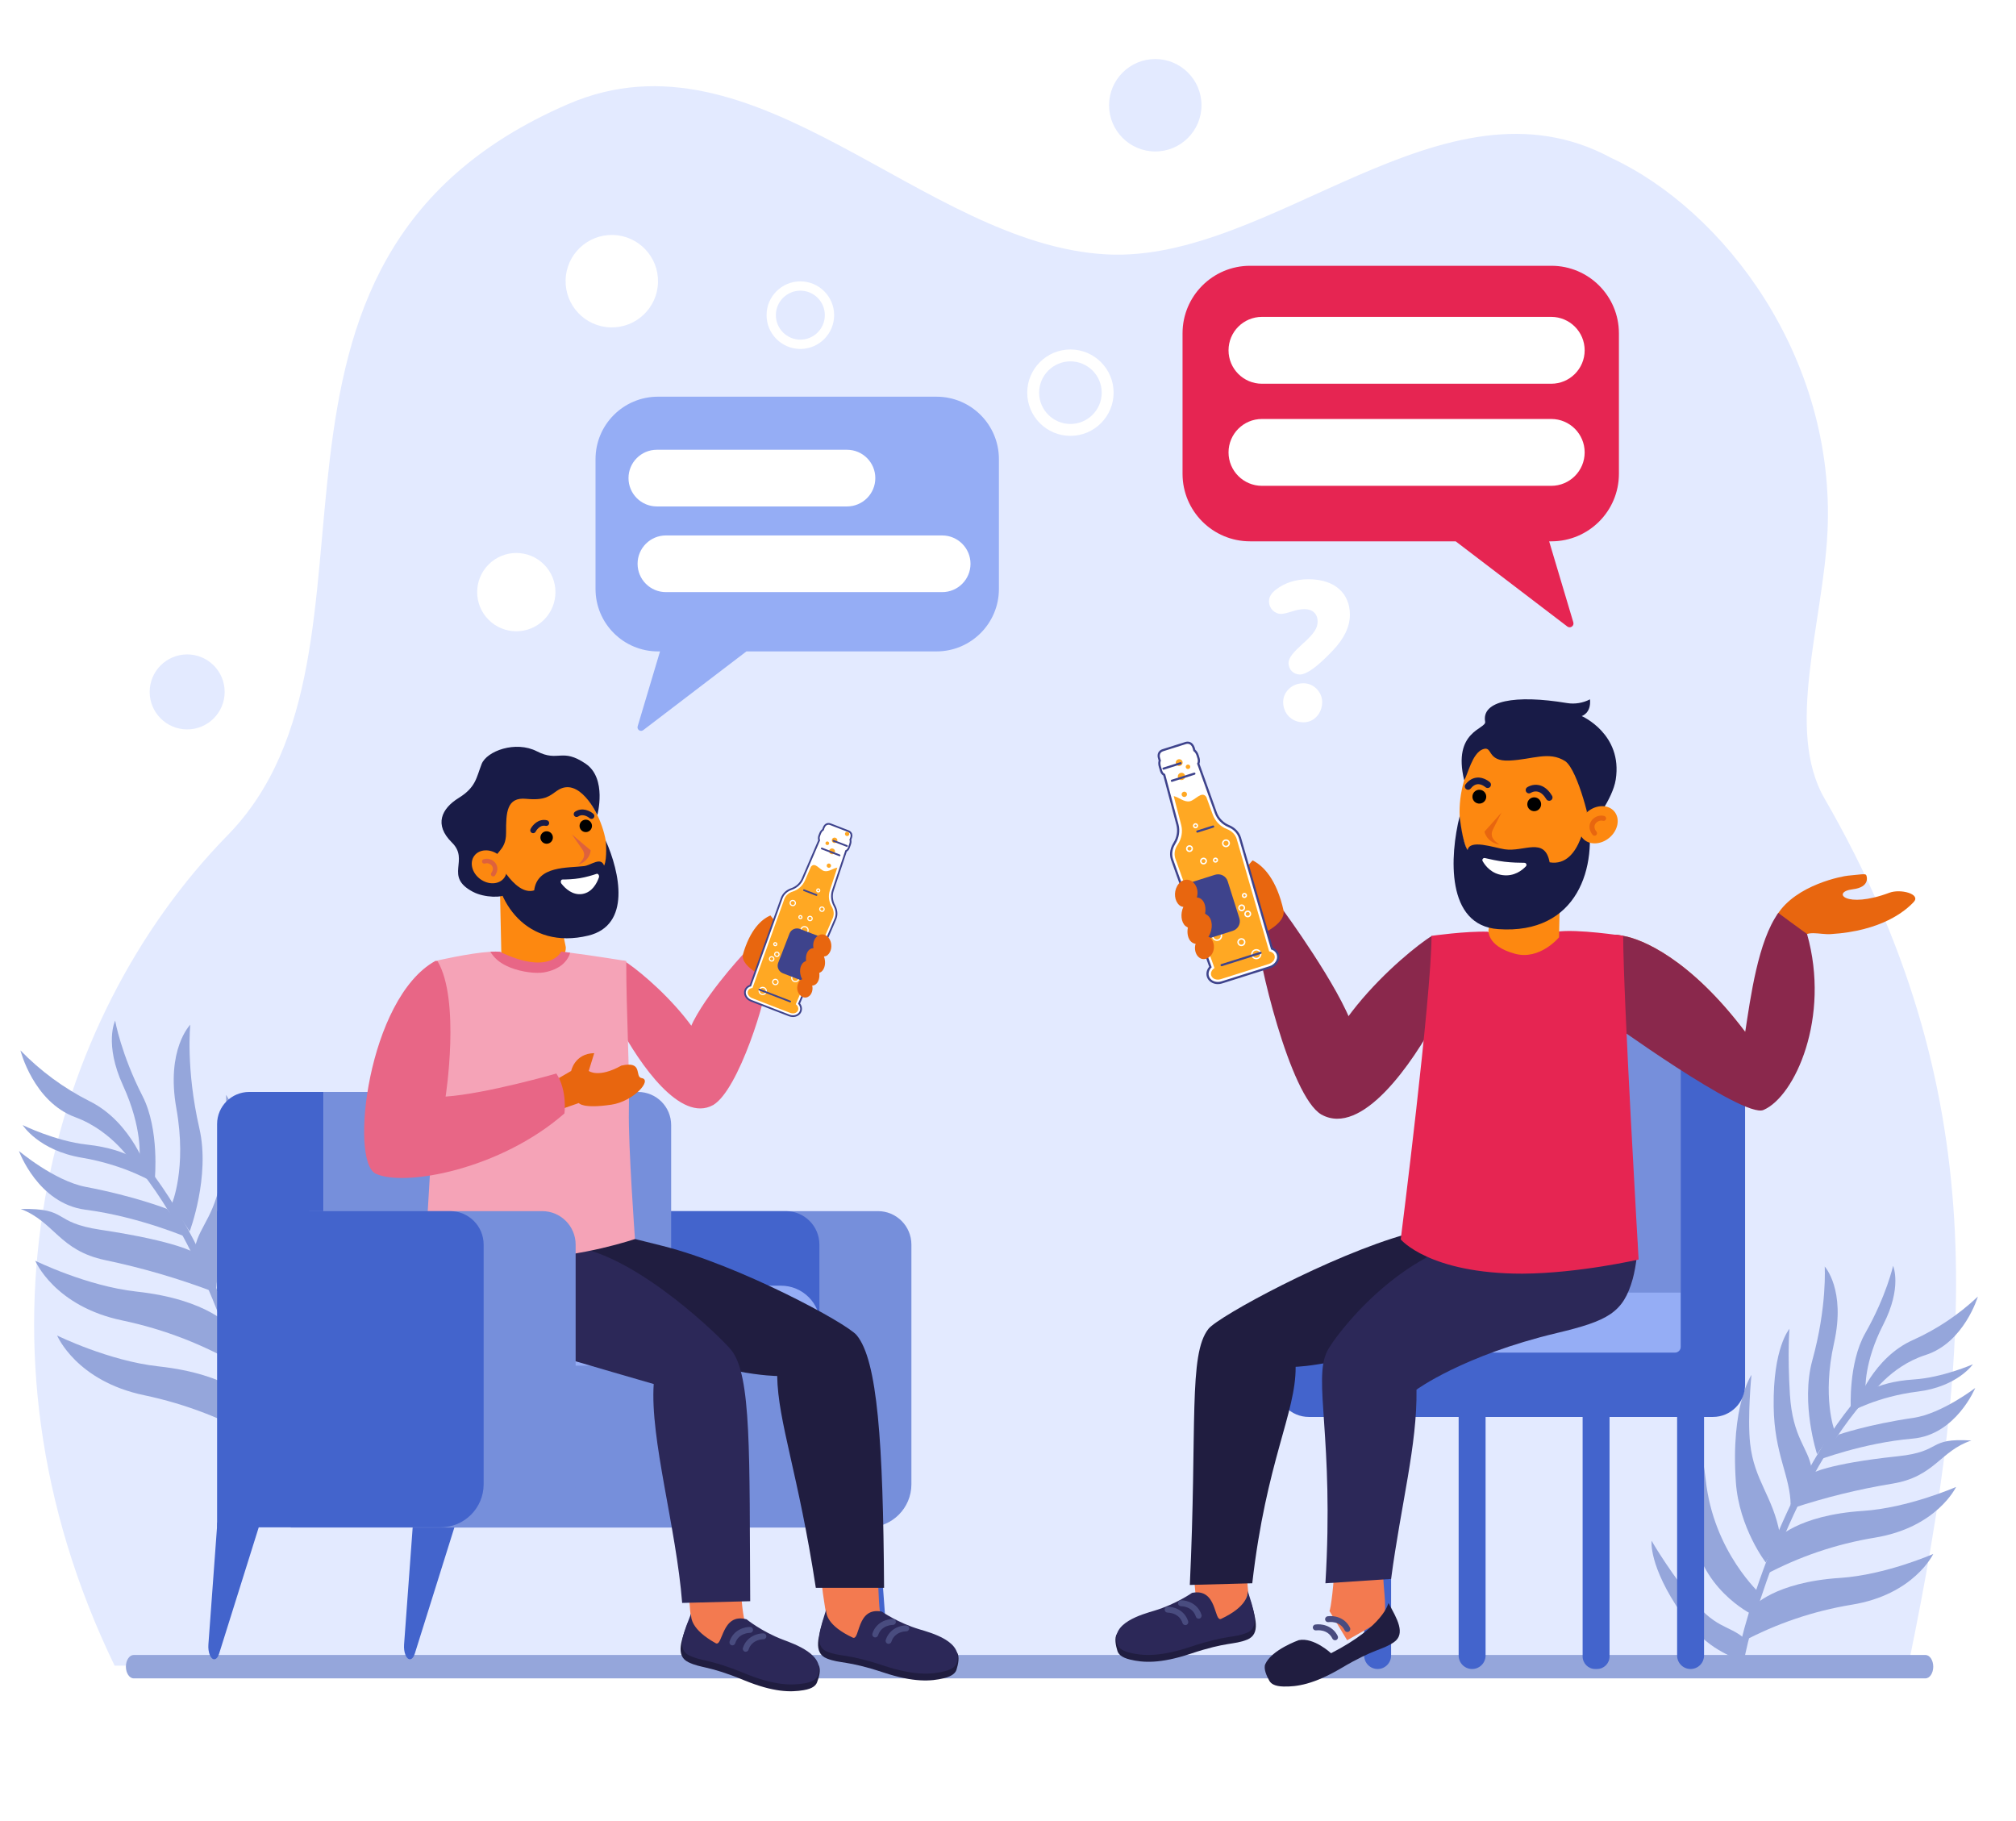 <?xml version="1.0" encoding="utf-8"?>
<!-- Generator: Adobe Illustrator 27.5.0, SVG Export Plug-In . SVG Version: 6.00 Build 0)  -->
<svg version="1.1" id="Слой_1" xmlns="http://www.w3.org/2000/svg" xmlns:xlink="http://www.w3.org/1999/xlink" x="0px" y="0px"
	 viewBox="0 0 2213.996 2000" style="enable-background:new 0 0 2213.996 2000;" xml:space="preserve">
<g>
	<rect y="-0.001" style="fill:#FFFFFF;" width="2213.996" height="2000"/>
	<path style="fill:#E3EAFF;" d="M125.892,1829.127c-171.53-353.961-73.631-709.857,124.006-911.839
		c200.905-205.324-25.901-630.112,373.969-802.965c206.859-89.421,388.769,154.445,591.528,165.041
		c181.685,9.495,369.632-205.566,554.1-105.94c123.36,57.349,246.677,218.295,237.479,410.731
		c-4.752,99.439-46.827,217.156-3.26,292.698c183.879,318.826,164.926,597.698,92.861,947.807
		C2096.593,1824.65,125.892,1829.127,125.892,1829.127z"/>
	<path style="fill:#95A6DB;" d="M2114.511,1843.051H146.874c-4.755,0-8.61-5.751-8.61-12.848l0,0c0-7.096,3.855-12.847,8.61-12.847
		h1967.637c4.755,0,8.609,5.751,8.609,12.847l0,0C2123.12,1837.3,2119.266,1843.051,2114.511,1843.051z"/>
	<g>
		<path style="fill:#95A6DB;" d="M2003.913,1390.779c0,0,23.378,25.479,10.24,84.072c-13.399,59.707,0.473,95.758,0.473,95.758
			l-19.097,26.236c0,0-18.271-55.504-5.221-102.973C2006.715,1434.48,2003.913,1390.779,2003.913,1390.779z"/>
		<path style="fill:#95A6DB;" d="M2079.015,1390.033c0,0,10.262,23.332-10.69,64.32c-21.436,41.756-19.595,71.143-19.595,71.143
			l-16.157,20.821c0,0-2.755-49.585,15.888-82.35C2071.734,1422.978,2079.015,1390.033,2079.015,1390.033z"/>
		<path style="fill:#95A6DB;" d="M1965.21,1459.229c0,0-18.198,20.428-17.344,85.232c0.689,52.81,18.425,76.281,18.658,108.689
			l22.912-40.787c-3.346-22.229-20.786-33.226-23.732-81.085C1962.934,1486.475,1965.21,1459.229,1965.21,1459.229z"/>
		<path style="fill:#95A6DB;" d="M1813.813,1691.934c0,0-3.711,27.183,33.118,80.441c30.024,43.462,56.547,43.842,64.015,53.736
			l4.961-26.766c-17.839-15.613-32.375-9.74-61.507-47.825C1827.105,1715.77,1813.813,1691.934,1813.813,1691.934z"/>
		<path style="fill:#95A6DB;" d="M1923.465,1509.816c0,0-4.623,47.004-1.431,75.505c4.464,40.524,25.044,57.868,32.578,98.935
			l-15.422,31.561c0,0-29.324-37.964-32.83-88.188C1900.468,1543.35,1923.465,1509.816,1923.465,1509.816z"/>
		<path style="fill:#95A6DB;" d="M1853.1,1548.119c10.398,24.374,17.172,50.138,20.111,76.473
			c8.336,79.865,60.668,126.355,60.668,126.355l-9.939,21.777c0,0-59.806-28.955-64.922-96.225
			C1853.689,1605.402,1853.1,1548.119,1853.1,1548.119z"/>
		<path style="fill:#95A6DB;" d="M1989.082,1618.254c0,0,16.757-10.813,95.055-19.09c50.18-5.285,31.571-20.376,80.839-17.319
			c-34.257,11.351-40.142,39.711-86.528,47.341c-37.103,6.077-73.673,15.053-109.374,26.842L1989.082,1618.254z"/>
		<path style="fill:#95A6DB;" d="M2148.184,1632.85c0,0-20.977,44.628-89.548,55.738c-42.183,6.942-82.936,20.773-120.63,40.94
			l12.319-38.778c0,0,23.146-26.881,95.554-31.584C2095.626,1655.922,2148.184,1632.85,2148.184,1632.85z"/>
		<path style="fill:#95A6DB;" d="M2123.12,1706.434c0,0-20.978,44.628-89.548,55.735c-42.182,6.943-82.935,20.775-120.63,40.941
			l12.319-38.779c0,0,23.146-26.88,95.554-31.582C2070.563,1729.506,2123.12,1706.434,2123.12,1706.434z"/>
		<path style="fill:#95A6DB;" d="M2166.663,1498.148c0,0-16.913,24.574-60.511,29.967c-44.216,5.446-73.711,22.211-73.711,22.211
			l9.13-15.557c0,0,14.628-16.988,60.396-19.979C2133.437,1512.724,2166.663,1498.148,2166.663,1498.148z"/>
		<path style="fill:#95A6DB;" d="M2019.063,1575.433c0,0,32.401-11.206,82.204-18.438c31.405-4.66,67.965-32.863,67.965-32.863
			s-21.149,51.559-68.786,55.64c-54.626,4.665-105.087,24.103-105.087,24.103L2019.063,1575.433z"/>
		<path style="fill:#95A6DB;" d="M2039.551,1540.627c0,0,17.345-49.762,61.613-69.276c26.139-11.788,50.123-27.858,70.965-47.549
			c0,0-15.059,50.69-57.619,64.222c-39.255,12.597-60.777,45.551-60.777,45.551L2039.551,1540.627z"/>
		<path style="fill:#95A6DB;" d="M1914.87,1826.012l-7.638-1.258c7.775-47.102,55.559-205.452,140.676-298.891l5.722,5.217
			C1969.7,1623.23,1922.563,1779.514,1914.87,1826.012z"/>
	</g>
	<g>
		<path style="fill:#95A6DB;" d="M208.996,1125.24c0,0-26.93,26.89-15.304,91.948c11.862,66.292-5.123,105.263-5.123,105.263
			l19.736,29.766c0,0,22.757-60.148,10.691-112.967C203.813,1173.156,208.996,1125.24,208.996,1125.24z"/>
		<path style="fill:#95A6DB;" d="M126.456,1120.809c0,0-12.405,25.158,8.661,71.235c21.562,46.942,18.124,79.165,18.124,79.165
			l16.763,23.67c0,0,5.415-54.387-13.508-91.309C132.876,1157.382,126.456,1120.809,126.456,1120.809z"/>
		<path style="fill:#95A6DB;" d="M248.26,1202.363c0,0,19.027,23.336,14.971,94.549c-3.297,58.031-23.926,82.988-25.741,118.607
			l-23.231-45.947c4.748-24.279,24.453-35.533,29.992-88.014C249.451,1232.43,248.26,1202.363,248.26,1202.363z"/>
		<path style="fill:#95A6DB;" d="M403.535,1465.508c0,0,2.771,30.068-40.283,86.854c-35.101,46.343-64.283,45.487-72.969,56.007
			l-4.169-29.668c20.365-16.31,36.066-9.154,69.929-49.629C387.772,1491.076,403.535,1465.508,403.535,1465.508z"/>
		<path style="fill:#95A6DB;" d="M291.727,1259.993c0,0,2.823,51.903-2.059,83.088c-6.856,44.343-30.318,62.423-40.577,107.214
			l15.439,35.444c0,0,34.067-40.333,40.339-95.386C315.4,1297.969,291.727,1259.993,291.727,1259.993z"/>
		<path style="fill:#95A6DB;" d="M367.252,1305.492c-12.604,26.3-21.293,54.302-25.791,83.116
			c-13.006,87.413-75.712,138.573-75.712,138.573l12.813,21.861c0,0,67.15-28.96,76.011-102.679
			C363.85,1368.447,367.252,1305.492,367.252,1305.492z"/>
		<path style="fill:#95A6DB;" d="M214.365,1376.066c0,0-17.905-12.693-103.598-25.56c-54.919-8.226-33.733-23.923-88.051-22.931
			c37.12,14.127,42.227,45.594,92.863,56.213c40.503,8.467,80.28,20.092,118.967,34.773L214.365,1376.066z"/>
		<path style="fill:#95A6DB;" d="M38.727,1384.465c0,0,20.919,50.078,95.78,65.592c46.047,9.66,90.19,26.83,130.666,50.816
			l-11.681-43.231c0,0-24.156-30.669-103.544-39.322C95.405,1412.361,38.727,1384.465,38.727,1384.465z"/>
		<path style="fill:#95A6DB;" d="M62.746,1466.577c0,0,20.919,50.079,95.78,65.591c46.046,9.662,90.19,26.83,130.666,50.816
			l-11.681-43.23c0,0-24.156-30.667-103.545-39.321C119.425,1494.473,62.746,1466.577,62.746,1466.577z"/>
		<path style="fill:#95A6DB;" d="M24.885,1235.47c0,0,17.416,27.833,65.093,35.858c48.354,8.114,79.978,27.966,79.978,27.966
			l-9.291-17.543c0,0-15.266-19.384-65.444-24.871C60.718,1253.093,24.885,1235.47,24.885,1235.47z"/>
		<path style="fill:#95A6DB;" d="M183.459,1327.54c0,0-35.088-13.878-89.498-24.225c-34.307-6.634-73.15-39.401-73.15-39.401
			s20.776,57.707,72.958,64.486c59.839,7.753,114.388,31.553,114.388,31.553L183.459,1327.54z"/>
		<path style="fill:#95A6DB;" d="M162.605,1288.287c0,0-16.679-55.548-64.414-79.135c-28.172-14.217-53.771-33.041-75.74-55.693
			c0,0,14.119,56.461,60.265,73.385c42.558,15.738,64.637,53.008,64.637,53.008L162.605,1288.287z"/>
		<path style="fill:#95A6DB;" d="M285.973,1608.072l8.457-1.018c-6.284-52.163-51.207-228.569-140.302-335.399l-6.545,5.461
			C235.436,1382.471,279.75,1556.574,285.973,1608.072z"/>
	</g>
	<path style="fill:#8A284C;" d="M1379.697,1021.971c0.901,27.976,36.721,181.788,71.446,201.914
		c22.665-13.252,37.57-71.103,34.339-96.453c-14.524-43.54-75.792-127.257-75.792-127.257L1379.697,1021.971z"/>
	<path style="fill:#8A284C;" d="M1572.681,1027.638c0,0,32.627,38.983,5.62,89.464c-27.007,50.481-82.685,131.646-127.157,106.783
		C1422.049,1148.176,1544.033,1044.877,1572.681,1027.638z"/>
	<path style="fill:#E8660F;" d="M1375.626,944.81c11.881,5.958,26.39,20.764,34.065,55.365
		c2.214,18.688-39.411,31.847-39.411,31.847l-4.985-75.653L1375.626,944.81z"/>
	<g>
		<g>
			<g>
				<path style="fill:#FFFFFF;" d="M1337.438,1079.488c-5.155,0-9.532-2.891-10.891-7.191c-1.116-3.535-0.057-7.459,2.763-10.411
					l-42.193-118.12l-0.044-0.129c-1.524-4.829-1.108-9.978,1.205-14.892c0.426-0.904,0.916-1.797,1.456-2.656
					c3.938-6.256,5.147-13.798,3.315-20.691l-14.495-54.551c-2.681-1.381-3.421-4.207-3.83-5.771c-0.104-0.394-0.2-0.765-0.315-1.13
					l-0.478-1.515c-0.902-2.855-0.986-5.254-0.255-7.312c-0.172-0.462-0.317-0.91-0.432-1.271c-0.478-1.513-0.928-3.131-0.728-4.822
					c0.292-2.482,1.938-4.37,4.514-5.184l24.979-7.887c0.761-0.24,1.519-0.363,2.252-0.363c1.674,0,3.19,0.627,4.387,1.813
					c1.33,1.319,2.007,3.092,2.448,4.491c0.24,0.76,0.413,1.444,0.525,2.074c1.646,1.293,2.885,3.156,3.6,5.422l0.594,1.875
					c0.591,1.85,1.467,4.595,0.12,7.323l19.265,53.833c2.361,6.6,7.559,11.978,14.259,14.758
					c6.101,2.531,10.466,7.103,12.288,12.875c0.006,0.018,0.012,0.036,35.121,121.565c3.137,1.141,5.523,3.506,6.447,6.432
					c1.791,5.677-2.107,11.985-8.693,14.066l-52.881,16.697C1340.33,1079.264,1338.883,1079.488,1337.438,1079.488z"/>
				<g>
					<path style="fill:#3E438C;" d="M1304.261,816.779c1.35,0,2.572,0.497,3.551,1.468c1.146,1.136,1.752,2.737,2.152,4.005
						c0.283,0.896,0.467,1.674,0.559,2.38c1.628,1.138,2.868,2.904,3.567,5.117l0.593,1.876c0.612,1.918,1.416,4.432-0.044,6.865
						l19.443,54.334c2.525,7.054,8.001,12.582,14.923,15.454c5.619,2.331,9.861,6.597,11.61,12.136
						c0.006,0.019,35.286,122.137,35.286,122.137c3.063,0.925,5.4,3.071,6.282,5.861c1.595,5.052-1.958,10.692-7.919,12.575
						l-52.881,16.698c-1.323,0.417-2.655,0.615-3.945,0.615c-4.521,0-8.518-2.433-9.759-6.363c-1.063-3.366,0.135-7.081,3.003-9.739
						l-10.468-29.309l-31.98-89.524c-0.01-0.029-0.02-0.059-0.029-0.087c-1.434-4.539-1.036-9.39,1.147-14.029
						c0.408-0.867,0.871-1.711,1.386-2.529c4.066-6.457,5.419-14.254,3.459-21.628l-14.639-55.091
						c-2.588-1.034-3.257-3.588-3.687-5.227c-0.107-0.413-0.21-0.803-0.331-1.187l-0.479-1.515c-0.877-2.777-0.916-5.07-0.112-6.954
						c-0.218-0.536-0.402-1.09-0.573-1.629c-0.438-1.39-0.852-2.868-0.681-4.326c0.238-2.026,1.55-3.514,3.692-4.19l24.979-7.887
						C1303.016,816.88,1303.651,816.779,1304.261,816.779L1304.261,816.779z M1304.261,814.405c-0.856,0-1.733,0.141-2.609,0.417
						l-24.978,7.887c-3.042,0.961-4.986,3.212-5.336,6.177c-0.227,1.924,0.281,3.754,0.775,5.319c0.086,0.271,0.188,0.59,0.308,0.93
						c-0.673,2.209-0.547,4.723,0.378,7.652l0.478,1.515c0.104,0.328,0.198,0.69,0.299,1.073c0.434,1.662,1.203,4.594,3.961,6.264
						l14.365,54.063c1.748,6.577,0.592,13.776-3.172,19.754c-0.567,0.9-1.08,1.836-1.526,2.783
						c-2.441,5.188-2.878,10.637-1.263,15.755c0.015,0.048,0.035,0.108,0.057,0.167l31.981,89.526l9.976,27.928
						c-2.744,3.198-3.718,7.303-2.538,11.039c1.515,4.797,6.347,8.021,12.022,8.021c1.566,0,3.134-0.244,4.66-0.726l52.881-16.697
						c7.21-2.276,11.456-9.254,9.468-15.553c-0.979-3.098-3.401-5.631-6.601-6.968c-34.954-120.993-34.955-120.995-34.97-121.043
						c-1.927-6.101-6.531-10.936-12.962-13.604c-6.392-2.651-11.348-7.776-13.597-14.06l-19.102-53.381
						c1.244-2.995,0.311-5.916-0.271-7.74l-0.591-1.871c-0.737-2.333-1.989-4.288-3.649-5.709c-0.117-0.556-0.276-1.148-0.477-1.787
						c-0.482-1.527-1.231-3.474-2.744-4.975C1308.061,815.151,1306.255,814.405,1304.261,814.405L1304.261,814.405z"/>
				</g>
			</g>
			<path style="fill:#FFA823;" d="M1324.834,875.253l6.95,19.082c2.671,7.334,8.298,13.292,15.589,16.077
				c5.168,1.976,9.172,5.733,10.767,10.784l35.68,123.503c2.805,0.41,5.112,2.037,5.888,4.495c1.175,3.721-1.604,7.916-6.209,9.369
				l-52.88,16.697c-4.603,1.455-9.29-0.384-10.465-4.104c-0.93-2.943,0.621-6.178,3.583-8.123l-11.078-31.014l-21.735-60.848
				l-10.244-28.676c-1.598-5.062-0.468-10.451,2.646-15.042c4.278-6.311,5.793-14.094,3.886-21.476l-8.204-31.763
				c5.821,1.279,11.264,6.896,17.561,5.703C1312.725,878.755,1319.821,867.852,1324.834,875.253z"/>
		</g>
		<g>
			<g>
				<path style="fill:#FFFFFF;" d="M1346.35,930.327c-1.844,0-3.55-1.164-4.125-2.985l0,0c-0.712-2.257,0.576-4.684,2.872-5.409
					c2.297-0.725,4.745,0.522,5.457,2.779c0.713,2.257-0.575,4.684-2.871,5.409C1347.24,930.26,1346.791,930.327,1346.35,930.327z
					 M1343.695,926.878c0.457,1.447,2.038,2.242,3.523,1.773c1.486-0.469,2.324-2.028,1.867-3.475
					c-0.457-1.448-2.038-2.243-3.524-1.774C1344.075,923.872,1343.238,925.431,1343.695,926.878L1343.695,926.878z"/>
			</g>
			<g>
				<path style="fill:#FFFFFF;" d="M1379.632,1053.403c-0.886,0-1.763-0.207-2.569-0.616c-1.345-0.682-2.332-1.84-2.782-3.265
					c-0.449-1.423-0.307-2.94,0.403-4.269c0.705-1.324,1.89-2.305,3.333-2.762c1.444-0.455,2.976-0.333,4.315,0.346
					c1.344,0.682,2.332,1.84,2.781,3.265c0.449,1.424,0.307,2.939-0.402,4.269c-0.706,1.324-1.891,2.304-3.335,2.761
					C1380.804,1053.313,1380.216,1053.403,1379.632,1053.403z M1379.76,1043.764c-0.428,0-0.858,0.066-1.278,0.199
					c-1.058,0.333-1.924,1.049-2.44,2.016c-0.512,0.961-0.616,2.055-0.292,3.08c0.324,1.025,1.037,1.862,2.009,2.354
					c0.977,0.496,2.097,0.585,3.153,0.25c1.058-0.333,1.924-1.049,2.439-2.016c0.512-0.96,0.616-2.055,0.292-3.08
					c-0.323-1.026-1.037-1.862-2.008-2.354C1381.047,1043.914,1380.407,1043.764,1379.76,1043.764z"/>
			</g>
			<g>
				<path style="fill:#FFFFFF;" d="M1336.483,1033.228c-2.397,0-4.614-1.513-5.361-3.88l0,0c-0.927-2.933,0.75-6.087,3.736-7.029
					c2.986-0.942,6.17,0.676,7.097,3.609c0.449,1.424,0.306,2.94-0.403,4.269c-0.706,1.324-1.89,2.305-3.334,2.762
					C1337.642,1033.14,1337.057,1033.228,1336.483,1033.228z M1332.591,1028.885c0.671,2.123,2.986,3.291,5.163,2.604
					c1.058-0.334,1.923-1.05,2.438-2.016c0.513-0.961,0.616-2.055,0.293-3.08c-0.671-2.124-2.986-3.293-5.163-2.605
					C1333.146,1024.475,1331.921,1026.762,1332.591,1028.885L1332.591,1028.885z"/>
			</g>
			<g>
				<path style="fill:#FFFFFF;" d="M1363.261,1038.983c-1.876,0-3.611-1.183-4.197-3.037c-0.351-1.114-0.24-2.304,0.316-3.345
					c0.553-1.035,1.479-1.803,2.607-2.158c1.129-0.357,2.327-0.262,3.375,0.27c1.052,0.533,1.826,1.441,2.179,2.558
					c0.725,2.296-0.586,4.766-2.923,5.503C1364.166,1038.916,1363.71,1038.983,1363.261,1038.983z M1363.349,1031.772
					c-0.3,0-0.603,0.046-0.898,0.14c-0.742,0.234-1.35,0.736-1.712,1.415c-0.358,0.673-0.432,1.438-0.205,2.155
					c0.47,1.486,2.093,2.304,3.62,1.822c1.526-0.482,2.386-2.084,1.917-3.57c-0.227-0.717-0.726-1.303-1.406-1.646
					C1364.252,1031.879,1363.803,1031.772,1363.349,1031.772z"/>
			</g>
			<g>
				<path style="fill:#FFFFFF;" d="M1370.239,1007.342c-0.59,0-1.175-0.139-1.713-0.41c-0.898-0.455-1.559-1.23-1.858-2.182
					c-0.301-0.952-0.205-1.965,0.269-2.854c0.471-0.883,1.26-1.537,2.222-1.84c1.992-0.629,4.115,0.453,4.733,2.413
					c0.301,0.951,0.206,1.965-0.269,2.854c-0.471,0.883-1.26,1.535-2.222,1.839
					C1371.02,1007.283,1370.628,1007.342,1370.239,1007.342z M1370.314,1001.418c-0.229,0-0.462,0.035-0.693,0.107
					c-0.575,0.182-1.046,0.57-1.326,1.096c-0.277,0.52-0.334,1.111-0.159,1.664l0,0c0.175,0.553,0.562,1.005,1.086,1.271
					c0.531,0.269,1.14,0.316,1.715,0.136c0.575-0.183,1.046-0.571,1.326-1.097c0.277-0.519,0.333-1.109,0.159-1.664
					C1372.131,1002.008,1371.26,1001.418,1370.314,1001.418z"/>
			</g>
			<g>
				<path style="fill:#FFFFFF;" d="M1363.591,1000.642c-1.6,0-3.079-1.009-3.579-2.591c-0.3-0.951-0.205-1.964,0.268-2.853
					c0.472-0.883,1.26-1.536,2.222-1.839c0.962-0.304,1.983-0.223,2.876,0.23c0.897,0.455,1.558,1.23,1.858,2.182
					c0.3,0.952,0.204,1.965-0.269,2.854c-0.471,0.883-1.26,1.536-2.222,1.839
					C1364.361,1000.584,1363.973,1000.642,1363.591,1000.642z M1363.662,994.719c-0.233,0-0.467,0.036-0.696,0.108
					c-0.575,0.182-1.046,0.571-1.326,1.095c-0.276,0.52-0.333,1.111-0.158,1.665c0.363,1.148,1.619,1.779,2.801,1.406
					c0.574-0.182,1.046-0.571,1.325-1.096c0.277-0.519,0.334-1.11,0.159-1.664c-0.175-0.553-0.561-1.004-1.086-1.271
					C1364.361,994.8,1364.014,994.719,1363.662,994.719z"/>
			</g>
			<g>
				<path style="fill:#FFFFFF;" d="M1306.266,935.624c-0.591,0-1.176-0.137-1.714-0.411c-0.897-0.455-1.558-1.229-1.858-2.181
					c-0.301-0.952-0.205-1.965,0.269-2.853c0.471-0.883,1.26-1.536,2.222-1.841c0.962-0.303,1.983-0.221,2.876,0.231
					c0.898,0.455,1.558,1.231,1.858,2.183c0.3,0.952,0.204,1.965-0.269,2.852c-0.471,0.883-1.26,1.537-2.222,1.84
					C1307.045,935.565,1306.654,935.624,1306.266,935.624z M1306.344,929.7c-0.232,0-0.467,0.036-0.696,0.108
					c-0.575,0.182-1.046,0.571-1.326,1.096c-0.276,0.52-0.333,1.11-0.158,1.664l0,0c0.175,0.553,0.561,1.004,1.085,1.271
					c0.531,0.268,1.14,0.317,1.715,0.135c0.576-0.181,1.046-0.57,1.326-1.095c0.277-0.52,0.334-1.111,0.158-1.664
					c-0.174-0.554-0.559-1.005-1.085-1.271C1307.043,929.782,1306.695,929.7,1306.344,929.7z"/>
			</g>
			<g>
				<path style="fill:#FFFFFF;" d="M1321.69,949.276c-1.6,0-3.079-1.009-3.579-2.591l0,0c-0.618-1.959,0.499-4.064,2.49-4.693
					c1.992-0.629,4.116,0.454,4.734,2.412c0.618,1.959-0.499,4.064-2.49,4.693C1322.461,949.219,1322.072,949.276,1321.69,949.276z
					 M1319.581,946.221c0.363,1.149,1.619,1.78,2.801,1.407c1.181-0.373,1.847-1.612,1.484-2.759c-0.363-1.149-1.619-1.78-2.8-1.407
					C1319.885,943.835,1319.219,945.073,1319.581,946.221L1319.581,946.221z"/>
			</g>
			<g>
				<path style="fill:#FFFFFF;" d="M1366.633,986.13c-1.2,0-2.312-0.759-2.687-1.947v0c-0.465-1.472,0.372-3.053,1.866-3.524
					c0.721-0.228,1.487-0.166,2.156,0.172c0.675,0.342,1.171,0.925,1.396,1.641c0.226,0.716,0.154,1.477-0.201,2.145
					c-0.353,0.662-0.945,1.152-1.666,1.379C1367.21,986.087,1366.919,986.13,1366.633,986.13z M1365.415,983.719
					c0.209,0.661,0.935,1.024,1.619,0.809c0.335-0.106,0.608-0.332,0.77-0.636c0.159-0.299,0.192-0.638,0.093-0.956
					c-0.101-0.317-0.322-0.576-0.625-0.73c-0.307-0.155-0.66-0.183-0.995-0.078C1365.593,982.344,1365.206,983.058,1365.415,983.719
					L1365.415,983.719z"/>
			</g>
			<g>
				<path style="fill:#FFFFFF;" d="M1312.918,909.564c-1.2,0-2.311-0.759-2.686-1.948v0.001c-0.226-0.716-0.154-1.478,0.201-2.146
					c0.354-0.662,0.944-1.151,1.666-1.38c1.493-0.472,3.087,0.342,3.552,1.813c0.465,1.472-0.373,3.053-1.866,3.525
					C1313.496,909.52,1313.204,909.564,1312.918,909.564z M1312.965,905.5c-0.133,0-0.269,0.02-0.402,0.061
					c-0.334,0.106-0.608,0.332-0.771,0.636c-0.159,0.298-0.191,0.638-0.091,0.956l0,0c0.208,0.662,0.935,1.024,1.619,0.809
					c0.684-0.216,1.07-0.93,0.861-1.591C1314.014,905.838,1313.511,905.5,1312.965,905.5z"/>
			</g>
			<g>
				<path style="fill:#FFFFFF;" d="M1334.821,947.303c-0.443,0-0.881-0.103-1.285-0.308c-0.675-0.342-1.171-0.925-1.396-1.64l0,0
					c-0.226-0.716-0.155-1.477,0.201-2.146c0.354-0.662,0.944-1.152,1.665-1.379c1.494-0.472,3.088,0.342,3.553,1.813
					c0.465,1.472-0.373,3.053-1.867,3.524C1335.405,947.259,1335.112,947.303,1334.821,947.303z M1334.873,943.238
					c-0.133,0-0.269,0.02-0.403,0.063c-0.334,0.105-0.607,0.331-0.77,0.635c-0.159,0.299-0.192,0.639-0.092,0.956l0,0
					c0.1,0.317,0.322,0.576,0.625,0.73c0.307,0.155,0.66,0.184,0.994,0.078c0.685-0.216,1.07-0.93,0.862-1.591
					C1335.921,943.577,1335.419,943.238,1334.873,943.238z"/>
			</g>
		</g>
		<g>
			<path style="fill:#FFA823;" d="M1293.664,853.813c0.658,2.087,2.92,3.232,5.052,2.56c2.131-0.673,3.323-2.911,2.665-4.998
				c-0.659-2.087-2.921-3.233-5.052-2.56C1294.197,849.489,1293.005,851.726,1293.664,853.813z"/>
			<path style="fill:#FFA823;" d="M1297.779,873.17c0.484,1.535,2.147,2.376,3.714,1.882c1.568-0.495,2.445-2.14,1.96-3.675
				c-0.484-1.535-2.148-2.378-3.715-1.882C1298.172,869.99,1297.294,871.635,1297.779,873.17z"/>
			<path style="fill:#FFA823;" d="M1302.285,842.779c0.407,1.289,1.804,1.997,3.12,1.581c1.316-0.415,2.054-1.797,1.647-3.086
				c-0.407-1.29-1.804-1.998-3.12-1.582C1302.615,840.108,1301.878,841.491,1302.285,842.779z"/>
			<path style="fill:#FFA823;" d="M1291.401,838.546c0.615,1.949,2.728,3.02,4.717,2.391c1.99-0.628,3.106-2.718,2.489-4.667
				c-0.615-1.948-2.728-3.019-4.717-2.391C1291.9,834.508,1290.786,836.597,1291.401,838.546z"/>
		</g>
		<path style="fill:#3E438C;" d="M1300.923,971.173l21.735,60.848l31.116-9.825c5.867-1.854,9.155-8.014,7.34-13.763l-12.869-40.757
			c-1.815-5.747-8.045-8.904-13.912-7.052L1300.923,971.173z"/>
		<g>
			<path style="fill:#3E438C;" d="M1286.938,858.575c-0.505,0-0.973-0.324-1.132-0.83c-0.198-0.625,0.149-1.292,0.774-1.49
				l24.749-7.814c0.625-0.197,1.292,0.149,1.489,0.775c0.197,0.625-0.149,1.292-0.774,1.489l-24.749,7.814
				C1287.176,858.558,1287.056,858.575,1286.938,858.575z"/>
		</g>
		<g>
			<path style="fill:#3E438C;" d="M1277.771,845.245c-0.505,0-0.973-0.324-1.133-0.831c-0.197-0.625,0.149-1.292,0.775-1.489
				l18.715-5.909c0.625-0.198,1.292,0.149,1.489,0.774c0.197,0.626-0.149,1.292-0.774,1.49l-18.716,5.91
				C1278.01,845.226,1277.889,845.245,1277.771,845.245z"/>
		</g>
		<g>
			<path style="fill:#3E438C;" d="M1341.562,1061.041c-0.504,0-0.972-0.323-1.131-0.83c-0.198-0.625,0.149-1.291,0.774-1.488
				l42.817-13.52c0.625-0.198,1.291,0.148,1.488,0.773c0.198,0.625-0.148,1.291-0.774,1.49l-42.815,13.52
				C1341.801,1061.023,1341.68,1061.041,1341.562,1061.041z"/>
		</g>
		<g>
			<path style="fill:#3E438C;" d="M1314.956,914.329c-0.505,0-0.973-0.323-1.133-0.83c-0.196-0.625,0.15-1.292,0.775-1.488
				l17.325-5.471c0.626-0.198,1.293,0.149,1.49,0.774c0.197,0.625-0.149,1.292-0.774,1.489l-17.326,5.471
				C1315.194,914.312,1315.074,914.329,1314.956,914.329z"/>
		</g>
	</g>
	<g>
		<g>
			<g>
				<path style="fill:#E8660F;" d="M1326.184,1005.152c5.544,4.217,6.185,14.908,1.31,22.982c-0.456-0.04-0.448,0.492-0.448,0.492
					c0.914,0.081,1.38,0.655,2.303,1.269c4.174,4.094,5.225,12.163,1.673,17.696c-3.552,5.532-9.897,7.626-14.529,3.489
					c-3.699-2.988-5.179-9.5-3.444-14.664c-1.37-0.123-3.206-0.817-4.594-2.005c-3.699-2.989-5.179-9.501-3.92-15.771
					c-0.923-0.613-1.845-1.227-2.767-1.84c-4.63-4.138-5.7-13.271-2.186-20.934c-1.826-0.163-3.205-0.818-4.594-2.004
					c-5.096-4.709-6.166-13.844-2.186-20.933c3.98-7.089,11.697-9.059,17.25-4.311c4.631,4.135,6.111,10.648,4.395,16.877
					c1.826,0.163,3.662,0.858,5.05,2.045c3.7,2.989,5.18,9.501,3.92,15.769C1324.34,1003.925,1325.262,1004.539,1326.184,1005.152z"
					/>
			</g>
		</g>
	</g>
	<g>
		<g id="с">
			<path id="с_8_" style="fill:#4364CC;" d="M1512.929,1832.766L1512.929,1832.766c-8.167,0-14.788-6.62-14.788-14.787v-262.008
				h29.576v262.008C1527.717,1826.146,1521.096,1832.766,1512.929,1832.766z"/>
			<path id="с_7_" style="fill:#4364CC;" d="M1616.694,1832.766L1616.694,1832.766c-8.167,0-14.788-6.62-14.788-14.787v-262.008
				h29.576v262.008C1631.482,1826.146,1624.861,1832.766,1616.694,1832.766z"/>
			<path id="с_6_" style="fill:#4364CC;" d="M1753.824,1832.766h-1.946c-7.63,0-13.815-6.185-13.815-13.815v-262.98h29.575v262.98
				C1767.639,1826.581,1761.454,1832.766,1753.824,1832.766z"/>
			<path id="с_5_" style="fill:#4364CC;" d="M1856.616,1832.766L1856.616,1832.766c-8.166,0-14.787-6.62-14.787-14.787v-262.008
				h29.576v262.008C1871.405,1826.146,1864.784,1832.766,1856.616,1832.766z"/>
			<rect id="с_3_" x="1728.313" y="1124.549" style="fill:#768FDB;" width="152.843" height="366.522"/>
			<path style="fill:#95ADF5;" d="M1402.418,1525.855h443.422v-106.422h-385.56c-31.957,0-57.862,25.906-57.862,57.863V1525.855z"/>
			<path id="с_2_" style="fill:#4364CC;" d="M1845.84,1159.863v319.055c0,3.549-2.876,6.424-6.424,6.424H1437.35
				c-19.504,0-35.316,15.811-35.316,35.315l0,0c0,19.505,15.812,35.313,35.316,35.313h408.49h35.316
				c19.503,0,35.314-15.809,35.314-35.313v-35.315v-325.479c0-19.504-15.812-35.314-35.314-35.314h-0.001
				C1861.651,1124.549,1845.84,1140.359,1845.84,1159.863z"/>
		</g>
		<g id="c_4_">
			<g>
				<g>
					<g>
						<g>
							<path style="fill:#F37A50;" d="M1977.532,1015.717c-10.612-7.555-24.549-13.166-24.549-13.166
								c-14.486,22.594-22.861,104.281-36.36,130.642c-60.309-79.962-113.13-102.03-134.023-105.51c0,0-36.178-9.429-46.307,24.649
								c-9.04,30.416,26.217,51.969,26.217,51.969s150.819,106.483,173.124,97.016
								C1970.345,1186.589,2003.442,1106.999,1977.532,1015.717z"/>
						</g>
					</g>
				</g>
				<g>
					<g>
						<g>
							<g>
								<path style="fill:#E8660F;" d="M2010.487,1025.771c-12.306,0.75-27.525-5.332-32.267,5.7l-24.29-11.843l-2.319-14.981
									c20.871-33.442,72.597-42.598,77.634-43.04c13.086-1.15,19.163-2.499,20.185-0.75c1.022,1.748,4.229,13.4-14.761,15.681
									c-23.83,2.862-8.01,21.913,40.335,3.778c12.105-4.541,34.887,1.353,26.646,10.2
									C2092.571,1000.265,2066.486,1022.355,2010.487,1025.771z"/>
							</g>
						</g>
					</g>
				</g>
				<g>
					<g>
						<g>
							<path style="fill:#8A284C;" d="M1984.516,1025.658c-10.612-7.555-31.532-23.107-31.532-23.107
								c-22.239,30.615-30.577,92.954-36.36,130.642c-60.309-79.962-113.13-102.03-134.023-105.51c0,0-36.178-9.429-46.307,24.649
								c-9.04,30.416,26.015,65.688,26.015,65.688s151.968,110.358,174.273,100.893
								C1971.291,1204.184,2010.426,1116.939,1984.516,1025.658z"/>
						</g>
					</g>
				</g>
			</g>
			<g>
				<path style="fill:#F37A50;" d="M1370.785,1748.631l-14.979,45.454l-42.613-33.202c1.54-1.31-3.218-31.57-2.86-48.875
					l56.209-1.97C1369.315,1727.76,1370.785,1748.631,1370.785,1748.631z"/>
				<g>
					<g>
						<path style="fill:#201D40;" d="M1299.8,1797.715c0,0-14.71-21.288-31.527-21.545c0,0-31.432,3.961-41.596,17.986
							c-3.193,4.406-1.249,13.209,0.514,18.811c1.101,3.495,4.379,7.148,13.905,9.447c14.072,3.393,32.832,4.781,66.455-6.428
							c40.336-13.442,47.19-9.508,62.03-15.432c15.383-6.141,9.018-25.021,3.449-43.453
							C1373.03,1757.101,1363.147,1780.799,1299.8,1797.715z"/>
					</g>
					<g>
						<g>
							<path style="fill:#2C2858;" d="M1309.11,1749.168c0,0-17.568,12.35-41.158,19.485c-13.196,3.993-48.46,13.362-41.081,36.796
								c1.101,3.496,4.378,7.15,13.904,9.449c14.072,3.393,32.832,4.781,66.455-6.428c40.337-13.444,47.19-9.508,62.031-15.433
								c15.383-6.14,6.636-27.466,1.068-45.897l0,0c-0.063,4.779-1.413,17.4-29.18,30.518
								C1332.859,1781.572,1337.257,1743.539,1309.11,1749.168z"/>
						</g>
					</g>
					<g>
						<path style="fill:#494C7F;" d="M1316.402,1777.51c-1.373,0.002-2.65-0.875-3.096-2.253
							c-3.692-11.456-15.794-11.457-16.306-11.458c-1.788,0.02-3.264-1.412-3.289-3.199c-0.027-1.789,1.391-3.262,3.179-3.297
							c6.004-0.125,18.445,3.076,22.6,15.961c0.552,1.707-0.387,3.537-2.095,4.09
							C1317.065,1777.459,1316.73,1777.51,1316.402,1777.51z"/>
					</g>
					<g>
						<path style="fill:#494C7F;" d="M1301.766,1784.568c-1.375,0.002-2.652-0.875-3.097-2.253
							c-3.694-11.456-15.793-11.458-16.306-11.458c-1.788,0.02-3.263-1.412-3.289-3.201c-0.026-1.787,1.39-3.262,3.179-3.295
							c6.005-0.125,18.446,3.075,22.601,15.961c0.55,1.707-0.389,3.537-2.096,4.088
							C1302.429,1784.516,1302.094,1784.566,1301.766,1784.568z"/>
					</g>
				</g>
				<path style="fill:#201D40;" d="M1544.816,1355.188c-83.671,23.309-206.868,90.404-217.645,104.03
					c-22.258,28.146-12.243,106.481-20.492,281.239l68.576-1.831c15.486-134.659,48.001-186.993,47.629-237.712
					c0,0,65.669-1.441,160.404-48.297c46.7-23.098,95.153-49.496,76.644-91.9C1645.187,1326.93,1624.597,1332.962,1544.816,1355.188
					z"/>
				<path style="fill:#F37A50;" d="M1519.749,1778.315l-40.309,22.863l-19.457-32.157c1.521-1.332,5.355-33.266,5.453-50.573
					l53.951,4.267C1517.815,1740.303,1523.741,1761.114,1519.749,1778.315z"/>
				<path style="fill:#2C2858;" d="M1634.156,1357.976c-97.694,13.097-168.862,110.269-176.647,125.801
					c-15.835,31.596,7.706,95.4-1.924,254.849l72.131-4.741c10.997-82.684,28.769-147.291,27.895-207.885
					c0,0,51.256-37.657,154.064-62.16c56.239-13.402,73.053-22.356,83.371-59.324c3.511-12.577,8.115-41.674,2.404-48.08
					C1770.182,1328.09,1701.109,1349.002,1634.156,1357.976z"/>
				<g>
					<g>
						<path style="fill:#201D40;" d="M1461.77,1815.458c0,0-18.876-17.7-35.369-14.396c0,0-29.885,10.512-36.855,26.368
							c-2.19,4.979,1.568,13.174,4.476,18.275c1.815,3.186,5.791,6.065,15.588,6.297c14.471,0.344,33.1-2.263,63.598-20.32
							c36.584-21.664,44.114-19.266,57.369-28.191c13.738-9.252,3.526-26.361-5.81-43.2
							C1524.766,1760.29,1520.112,1785.539,1461.77,1815.458z"/>
					</g>
					<g>
						<path style="fill:#494C7F;" d="M1480.133,1792.105c-1.36,0.197-2.749-0.488-3.384-1.789
							c-5.283-10.816-17.261-9.1-17.769-9.027c-1.767,0.274-3.43-0.934-3.71-2.701c-0.28-1.766,0.914-3.426,2.679-3.713
							c5.926-0.977,18.696,0.425,24.638,12.59c0.788,1.612,0.118,3.557-1.494,4.346
							C1480.782,1791.962,1480.459,1792.059,1480.133,1792.105z"/>
					</g>
					<g>
						<path style="fill:#494C7F;" d="M1466.646,1801.172c-1.359,0.197-2.749-0.49-3.385-1.791
							c-5.282-10.815-17.259-9.098-17.768-9.026c-1.767,0.273-3.43-0.935-3.71-2.701c-0.28-1.768,0.913-3.428,2.679-3.714
							c5.926-0.976,18.696,0.425,24.638,12.589c0.787,1.612,0.119,3.559-1.494,4.346
							C1467.295,1801.025,1466.971,1801.124,1466.646,1801.172z"/>
					</g>
				</g>
			</g>
			<g id="v_1_">
				<path id="h-5_2_" style="fill:#E62552;" d="M1782.6,1027.683c0,0-51.034-7.845-72.646-4.539c-39.764,33.46-75.87,0-75.87,0
					c-24.247-0.812-61.96,4.539-61.96,4.539c0,66.482-33.828,333.323-33.828,333.323s31.146,37.643,133.597,37.643
					c62.122-0.402,127.668-15.537,127.668-15.537S1782.6,1093.986,1782.6,1027.683z"/>
			</g>
		</g>
	</g>
	<g>
		<path style="fill:#4364CC;" d="M917.374,1671.896l45.178,144.048c1.205,3.842,3.215,6.145,5.365,6.145l0,0
			c3.982,0,7.022-7.686,6.399-16.18l-9.836-134.014H917.374z"/>
		<path style="fill:#4364CC;" d="M500.705,1671.896l-45.178,144.048c-1.205,3.842-3.215,6.145-5.364,6.145l0,0
			c-3.982,0-7.022-7.686-6.398-16.18l9.836-134.014H500.705z"/>
		<path style="fill:#4364CC;" d="M285.81,1671.896l-45.178,144.048c-1.205,3.842-3.215,6.145-5.364,6.145l0,0
			c-3.983,0-7.022-7.686-6.399-16.18l9.836-134.014H285.81z"/>
		<path style="fill:#768FDB;" d="M544.717,1677.193h408.92c26.111,0,47.278-21.168,47.278-47.278v-263.187
			c0-20.304-16.459-36.763-36.763-36.763H544.717V1677.193z"/>
		<path style="fill:#4364CC;" d="M443.683,1677.193h408.921c26.11,0,47.277-21.167,47.277-47.277v-263.188
			c0-20.304-16.459-36.763-36.763-36.763H443.683V1677.193z"/>
		<path style="fill:#768FDB;" d="M355.421,1417.781h381.64v-182.32c0-20.085-16.282-36.367-36.367-36.367H355.421V1417.781z"/>
		<path style="fill:#95ADF5;" d="M319.212,1411.838h538.457c23.806,0,43.104,19.299,43.104,43.105v56.252H319.212V1411.838z"/>
		<rect x="319.212" y="1499.65" style="fill:#768FDB;" width="581.562" height="177.798"/>
		<path style="fill:#4364CC;" d="M238.418,1417.781h117.003v-218.688h-81.718c-19.487,0-35.285,15.797-35.285,35.284V1417.781z"/>
	</g>
	<path style="fill:#F37A50;" d="M911.793,1793.732l37.529,12.221l17.863-32.966c-1.543-1.307-2.535-24.077-2.919-41.384
		l-62.188,4.386C903.942,1753.553,907.517,1776.594,911.793,1793.732z"/>
	<g>
		<g>
			<path style="fill:#201D40;" d="M977.825,1818.275c0,0,14.681-21.314,31.503-21.596c0,0,31.443,3.916,41.631,17.93
				c3.2,4.402,1.27,13.209-0.487,18.815c-1.097,3.5-4.368,7.158-13.893,9.471c-14.07,3.415-32.833,4.83-66.48-6.33
				c-40.364-13.39-47.214-9.443-62.066-15.346c-15.396-6.121-9.057-25.014-3.514-43.456
				C904.518,1777.763,914.438,1801.447,977.825,1818.275z"/>
		</g>
		<g>
			<g>
				<path style="fill:#2C2858;" d="M968.441,1769.73c0,0,17.591,12.328,41.195,19.432c13.205,3.974,48.49,13.294,41.143,36.743
					c-1.096,3.499-4.367,7.159-13.893,9.471c-14.069,3.415-32.833,4.831-66.479-6.33c-40.364-13.39-47.213-9.442-62.067-15.347
					c-15.394-6.119-6.677-27.461-1.135-45.905l0,0c0.071,4.779,1.439,17.401,29.232,30.48
					C944.733,1802.179,940.28,1764.144,968.441,1769.73z"/>
			</g>
		</g>
		<g>
			<path style="fill:#494C7F;" d="M961.189,1798.09c1.373,0,2.65-0.877,3.092-2.258c3.678-11.463,15.78-11.482,16.293-11.482
				c1.788,0.016,3.263-1.418,3.286-3.206c0.023-1.79-1.396-3.261-3.185-3.292c-6.006-0.116-18.445,3.103-22.582,15.996
				c-0.549,1.709,0.392,3.539,2.102,4.086C960.524,1798.04,960.86,1798.09,961.189,1798.09z"/>
		</g>
		<g>
			<path style="fill:#494C7F;" d="M975.84,1805.129c1.374,0,2.651-0.879,3.093-2.258c3.678-11.464,15.781-11.483,16.293-11.483
				c1.788,0.017,3.262-1.417,3.286-3.206c0.023-1.789-1.396-3.26-3.186-3.292c-6.006-0.116-18.444,3.102-22.582,15.996
				c-0.548,1.709,0.394,3.54,2.103,4.087C975.176,1805.078,975.511,1805.129,975.84,1805.129z"/>
		</g>
	</g>
	<path style="fill:#F37A50;" d="M761.704,1798.157l36.577,14.831l20.137-31.627c-1.446-1.412-5.227-25.645-4.392-42.938
		l-57.95,1.451C756.699,1757.524,758.644,1780.762,761.704,1798.157z"/>
	<path style="fill:#201D40;" d="M728.044,1368.257c84.232,21.267,201.654,84.587,212.761,97.948
		c22.943,27.602,29.069,117.678,30.094,277.449h-74.959c-19.257-126.047-41.558-181.928-42.422-232.654
		c0,0-65.698,0.159-161.568-44.383c-47.261-21.957-96.354-47.173-78.878-90.025C626.993,1342.449,647.727,1347.979,728.044,1368.257
		z"/>
	<path style="fill:#2C2858;" d="M632.174,1369.318c70.358,12.047,159.444,99.422,170.552,112.784
		c22.943,27.602,20.135,116.446,21.16,276.216l-74.727,1.894c-6.528-83.175-35.375-179.896-31.236-240.37
		c0,0-65.518-18.849-166.88-48.861c-55.448-16.418-71.758-26.266-80.071-63.744c-2.828-12.752-5.859-42.059,0.189-48.148
		C497.928,1332.139,565.576,1357.914,632.174,1369.318z"/>
	<g>
		<g>
			<path style="fill:#201D40;" d="M825.845,1827.285c0,0,16.144-20.228,32.944-19.324c0,0,31.091,6.117,40.267,20.814
				c2.882,4.615,0.336,13.264-1.809,18.732c-1.341,3.413-4.863,6.833-14.526,8.471c-14.275,2.416-33.092,2.508-65.87-10.993
				c-39.322-16.195-46.432-12.741-60.833-19.675c-14.926-7.188-7.272-25.588-0.446-43.596
				C755.571,1781.715,763.799,1806.039,825.845,1827.285z"/>
		</g>
		<g>
			<g>
				<path style="fill:#2C2858;" d="M819.9,1778.201c0,0,16.679,13.535,39.727,22.281c12.893,4.893,47.435,16.674,38.456,39.548
					c-1.34,3.413-4.86,6.833-14.526,8.47c-14.275,2.416-33.091,2.508-65.869-10.992c-39.322-16.195-46.432-12.74-60.833-19.674
					c-14.927-7.188-4.728-27.865,2.098-45.873l0,0c-0.266,4.771,0.212,17.459,27.015,32.461
					C793.969,1808.902,792.201,1770.646,819.9,1778.201z"/>
			</g>
		</g>
		<g>
			<path style="fill:#494C7F;" d="M804.316,1806.805c1.374,0,2.651-0.879,3.093-2.258c3.678-11.463,15.78-11.482,16.293-11.483
				c1.788,0.017,3.261-1.417,3.286-3.206c0.023-1.789-1.396-3.26-3.187-3.291c-6.004-0.117-18.443,3.101-22.58,15.996
				c-0.549,1.708,0.392,3.537,2.101,4.086C803.653,1806.754,803.987,1806.805,804.316,1806.805z"/>
		</g>
		<g>
			<path style="fill:#494C7F;" d="M818.969,1813.844c1.373,0,2.649-0.88,3.092-2.258c3.678-11.463,15.781-11.482,16.293-11.484
				c1.788,0.018,3.262-1.416,3.285-3.205c0.024-1.789-1.396-3.262-3.185-3.293c-6.006-0.117-18.444,3.104-22.582,15.996
				c-0.548,1.711,0.394,3.539,2.103,4.088C818.304,1813.793,818.638,1813.844,818.969,1813.844z"/>
		</g>
	</g>
	<path style="fill:#E86686;" d="M843.433,1071.445c-0.728,22.604-32.211,125.758-60.268,142.018
		c-18.313-10.706-30.354-57.447-27.744-77.93c11.734-35.178,60.431-87.318,60.431-87.318L843.433,1071.445z"/>
	<path style="fill:#E86686;" d="M684.969,1054.906c0,0-26.361,31.496-4.541,72.281c21.82,40.787,66.807,106.363,102.737,86.275
		C806.672,1152.294,708.114,1068.834,684.969,1054.906z"/>
	<path style="fill:#E8660F;" d="M846.123,1005.295c-9.881,4.203-22.33,15.408-30.271,42.92
		c-2.731,14.957,30.166,27.676,30.166,27.676l7.852-60.752L846.123,1005.295z"/>
	<g>
		<g>
			<g>
				<path style="fill:#FFFFFF;" d="M870.789,1115.851c-1.397,0-2.786-0.264-4.128-0.781l-41.795-16.141
					c-2.49-0.963-4.521-2.699-5.716-4.892c-1.225-2.244-1.431-4.691-0.582-6.89c0.894-2.314,2.937-4.101,5.524-4.86
					c34.465-96.219,34.471-96.233,34.477-96.249c1.761-4.561,5.512-8.027,10.56-9.759c5.544-1.902,10.008-5.977,12.246-11.178
					l18.26-42.434c-0.948-2.269-0.102-4.438,0.469-5.902l0.572-1.481c0.691-1.79,1.785-3.23,3.178-4.19
					c0.122-0.503,0.297-1.044,0.529-1.646c0.427-1.105,1.063-2.5,2.201-3.497c0.936-0.818,2.075-1.25,3.297-1.25
					c0.698,0,1.414,0.14,2.13,0.417l19.742,7.624c2.036,0.787,3.268,2.394,3.378,4.409c0.075,1.374-0.369,2.656-0.831,3.852
					c-0.111,0.286-0.251,0.639-0.413,1.003c0.486,1.697,0.297,3.627-0.575,5.883l-0.462,1.198c-0.112,0.289-0.209,0.583-0.312,0.894
					c-0.409,1.241-1.149,3.482-3.381,4.461l-14.451,43.254c-1.826,5.466-1.233,11.608,1.626,16.852
					c0.393,0.72,0.742,1.465,1.039,2.216c1.617,4.08,1.692,8.253,0.218,12.069c-0.013,0.034-0.026,0.069-0.041,0.102l-40.005,93.111
					c2.124,2.524,2.779,5.74,1.7,8.533C878.007,1113.783,874.688,1115.851,870.789,1115.851z"/>
				<g>
					<path style="fill:#3E438C;" d="M909.881,905.661c0.575,0,1.175,0.117,1.784,0.352l19.742,7.625
						c1.693,0.654,2.676,1.92,2.766,3.566c0.065,1.184-0.345,2.355-0.768,3.454c-0.165,0.427-0.342,0.864-0.544,1.285
						c0.553,1.559,0.405,3.406-0.443,5.601l-0.462,1.197c-0.117,0.304-0.22,0.613-0.328,0.94c-0.429,1.301-1.098,3.326-3.236,4.027
						l-14.595,43.683c-1.953,5.847-1.257,12.203,1.694,17.615c0.374,0.687,0.705,1.391,0.989,2.11
						c1.526,3.852,1.601,7.783,0.215,11.371c-0.009,0.023-0.019,0.046-0.028,0.068l-30.32,70.57l-9.926,23.103
						c2.178,2.289,2.956,5.344,1.929,8.005c-1.13,2.926-4.165,4.657-7.56,4.657c-1.238,0-2.523-0.23-3.782-0.717l-41.795-16.141
						c-4.712-1.82-7.291-6.549-5.749-10.542c0.852-2.206,2.846-3.817,5.362-4.408c0,0,34.632-96.685,34.639-96.7
						c1.69-4.378,5.327-7.604,9.977-9.199c5.726-1.965,10.422-6.145,12.815-11.706l18.43-42.828
						c-1.054-2.035-0.279-4.022,0.312-5.538l0.573-1.484c0.676-1.749,1.766-3.11,3.136-3.945c0.109-0.564,0.298-1.183,0.571-1.891
						c0.387-1.002,0.957-2.262,1.939-3.12C907.983,906.002,908.896,905.661,909.881,905.661L909.881,905.661z M909.881,903.743
						L909.881,903.743c-1.457,0-2.815,0.514-3.928,1.487c-1.297,1.134-1.998,2.665-2.465,3.874
						c-0.195,0.505-0.353,0.974-0.476,1.416c-1.41,1.063-2.519,2.576-3.232,4.42l-0.573,1.482c-0.56,1.437-1.46,3.746-0.607,6.222
						l-18.106,42.078c-2.132,4.954-6.388,8.836-11.676,10.649c-5.321,1.826-9.278,5.491-11.144,10.322
						c-0.011,0.028-0.012,0.032-34.325,95.824c-2.647,0.917-4.729,2.836-5.675,5.284c-0.952,2.466-0.728,5.199,0.634,7.695
						c1.305,2.392,3.511,4.283,6.213,5.326l41.796,16.142c1.451,0.561,2.956,0.846,4.473,0.846c4.299,0,7.968-2.311,9.349-5.884
						c1.141-2.952,0.563-6.312-1.487-9.028l9.457-22.016l30.32-70.568c0.019-0.043,0.039-0.09,0.058-0.139
						c1.561-4.042,1.484-8.457-0.223-12.765c-0.312-0.787-0.678-1.568-1.089-2.321c-2.732-5.011-3.3-10.876-1.559-16.09
						l14.322-42.867c2.308-1.207,3.076-3.533,3.512-4.85c0.104-0.318,0.195-0.593,0.295-0.851l0.462-1.197
						c0.894-2.314,1.123-4.335,0.692-6.151c0.113-0.268,0.213-0.52,0.296-0.735c0.477-1.236,0.98-2.687,0.894-4.25
						c-0.132-2.409-1.586-4.323-3.989-5.251l-19.742-7.624C911.53,903.905,910.697,903.743,909.881,903.743L909.881,903.743z"/>
				</g>
			</g>
			<path style="fill:#FFA823;" d="M890.602,951.779l-6.571,15.036c-2.525,5.779-7.364,10.298-13.384,12.175
				c-4.268,1.331-7.687,4.158-9.229,8.15l-35.024,97.782c-2.283,0.19-4.226,1.385-4.976,3.326c-1.136,2.941,0.893,6.465,4.532,7.871
				l41.795,16.141c3.639,1.406,7.511,0.161,8.647-2.779c0.898-2.326-0.188-5.012-2.478-6.73l10.503-24.448l20.608-47.964
				l9.712-22.605c1.546-4,0.907-8.403-1.371-12.264c-3.131-5.305-3.958-11.658-2.046-17.514l8.224-25.196
				c-4.758,0.737-9.432,4.989-14.448,3.709C900.189,955.216,895.018,946.065,890.602,951.779z"/>
		</g>
		<g>
			<g>
				<path style="fill:#FFFFFF;" d="M870.69,995.109c-0.436,0-0.872-0.081-1.291-0.244c-0.877-0.338-1.573-0.992-1.959-1.84
					c-0.389-0.853-0.418-1.799-0.083-2.666c0.334-0.866,0.993-1.547,1.853-1.918c0.856-0.369,1.811-0.385,2.688-0.046
					c1.814,0.701,2.731,2.722,2.042,4.506l0,0c-0.335,0.867-0.993,1.548-1.854,1.919C871.64,995.012,871.166,995.109,870.69,995.109
					z M870.607,989.398c-0.309,0-0.615,0.062-0.904,0.187c-0.551,0.237-0.972,0.672-1.185,1.223
					c-0.213,0.552-0.193,1.157,0.055,1.703c0.251,0.549,0.703,0.974,1.274,1.195c0.571,0.221,1.191,0.211,1.747-0.028
					c0.551-0.236,0.971-0.671,1.185-1.223c0.441-1.144-0.155-2.444-1.329-2.898C871.176,989.45,870.892,989.398,870.607,989.398z"/>
			</g>
			<g>
				<path style="fill:#FFFFFF;" d="M837.675,1092.666c-0.557,0-1.123-0.102-1.674-0.315c-2.36-0.912-3.553-3.539-2.657-5.857
					c0.435-1.126,1.29-2.011,2.408-2.492c1.113-0.479,2.356-0.5,3.497-0.06c1.141,0.441,2.046,1.292,2.548,2.396
					c0.505,1.107,0.544,2.337,0.108,3.463l0,0C841.219,1091.578,839.502,1092.666,837.675,1092.666z M837.568,1084.872
					c-0.451,0-0.9,0.092-1.324,0.274c-0.809,0.348-1.426,0.985-1.739,1.796c-0.647,1.678,0.225,3.584,1.944,4.247
					c1.72,0.665,3.646-0.16,4.295-1.838l0,0c0.314-0.81,0.285-1.697-0.08-2.498c-0.366-0.806-1.028-1.427-1.864-1.75
					C838.4,1084.949,837.983,1084.872,837.568,1084.872z"/>
			</g>
			<g>
				<path style="fill:#FFFFFF;" d="M883.581,1025.959c-0.556,0-1.122-0.101-1.673-0.314c-2.361-0.91-3.553-3.539-2.658-5.857
					c0.896-2.318,3.545-3.462,5.905-2.551c2.36,0.91,3.553,3.539,2.657,5.857l0,0
					C887.126,1024.871,885.409,1025.959,883.581,1025.959z M883.48,1018.168c-1.328,0-2.572,0.783-3.068,2.068
					c-0.648,1.678,0.224,3.584,1.944,4.248c1.72,0.664,3.647-0.161,4.295-1.84l0,0c0.648-1.677-0.225-3.582-1.944-4.246
					C884.303,1018.241,883.888,1018.168,883.48,1018.168z"/>
			</g>
			<g>
				<path style="fill:#FFFFFF;" d="M873.498,1078.583c-0.557,0-1.123-0.101-1.674-0.313c-2.36-0.911-3.553-3.539-2.657-5.857
					c0.896-2.32,3.544-3.463,5.905-2.552c2.36,0.911,3.552,3.54,2.656,5.858l0,0
					C877.042,1077.496,875.325,1078.583,873.498,1078.583z M873.396,1070.791c-1.328,0-2.572,0.785-3.068,2.069
					c-0.648,1.679,0.225,3.583,1.944,4.248c1.721,0.663,3.646-0.16,4.295-1.839c0.648-1.678-0.224-3.584-1.944-4.248
					C874.22,1070.865,873.804,1070.791,873.396,1070.791z"/>
			</g>
			<g>
				<path style="fill:#FFFFFF;" d="M851.551,1081.867c-0.435,0-0.878-0.078-1.309-0.245c-0.893-0.345-1.601-1.01-1.993-1.872
					c-0.396-0.868-0.425-1.832-0.085-2.713c0.341-0.883,1.011-1.576,1.886-1.953c0.872-0.374,1.843-0.391,2.735-0.047
					c1.848,0.715,2.779,2.771,2.078,4.586l0,0C854.325,1081.016,852.981,1081.867,851.551,1081.867z M851.472,1076.036
					c-0.316,0-0.632,0.063-0.929,0.191c-0.566,0.243-0.998,0.69-1.217,1.257c-0.22,0.568-0.199,1.189,0.056,1.748
					c0.258,0.566,0.723,1.002,1.309,1.229c1.207,0.467,2.558-0.11,3.012-1.285c0.453-1.176-0.159-2.511-1.365-2.976
					C852.056,1076.09,851.763,1076.036,851.472,1076.036z"/>
			</g>
			<g>
				<path style="fill:#FFFFFF;" d="M847.487,1055.997c-0.371,0-0.748-0.067-1.115-0.21c-1.574-0.608-2.368-2.361-1.771-3.91
					c0.599-1.548,2.365-2.313,3.94-1.705c1.574,0.608,2.368,2.363,1.771,3.91l0,0
					C849.852,1055.27,848.707,1055.997,847.487,1055.997z M847.425,1051.208c-0.72,0-1.394,0.423-1.661,1.118
					c-0.352,0.908,0.123,1.94,1.057,2.3c0.934,0.36,1.979-0.085,2.33-0.992l0,0c0.351-0.907-0.124-1.939-1.058-2.3
					C847.872,1051.248,847.646,1051.208,847.425,1051.208z"/>
			</g>
			<g>
				<path style="fill:#FFFFFF;" d="M853.193,1050.932c-0.371,0-0.748-0.066-1.115-0.209c-1.574-0.607-2.368-2.361-1.77-3.91
					c0.598-1.549,2.365-2.313,3.939-1.705c1.574,0.607,2.368,2.361,1.771,3.91C855.558,1050.205,854.413,1050.932,853.193,1050.932z
					 M853.131,1046.144c-0.72,0-1.393,0.424-1.661,1.118c-0.351,0.908,0.124,1.939,1.057,2.301c0.935,0.359,1.979-0.086,2.33-0.993
					c0.351-0.908-0.124-1.94-1.058-2.301C853.579,1046.184,853.352,1046.144,853.131,1046.144z"/>
			</g>
			<g>
				<path style="fill:#FFFFFF;" d="M902.705,1001.406c-0.37,0-0.747-0.068-1.114-0.209c-1.574-0.608-2.368-2.362-1.771-3.911
					c0.29-0.753,0.862-1.344,1.609-1.665c0.742-0.319,1.569-0.334,2.33-0.041c1.574,0.608,2.368,2.362,1.771,3.911
					C905.071,1000.679,903.925,1001.406,902.705,1001.406z M902.641,996.616c-0.245,0-0.489,0.05-0.72,0.149
					c-0.437,0.188-0.771,0.533-0.94,0.97c-0.351,0.908,0.124,1.94,1.058,2.301c0.934,0.36,1.979-0.085,2.329-0.993
					c0.351-0.908-0.123-1.94-1.058-2.3C903.093,996.659,902.866,996.616,902.641,996.616z"/>
			</g>
			<g>
				<path style="fill:#FFFFFF;" d="M889.586,1011.637c-0.378,0-0.757-0.07-1.12-0.21c-0.76-0.294-1.363-0.861-1.698-1.597
					c-0.337-0.74-0.362-1.563-0.071-2.314c0.29-0.752,0.861-1.344,1.608-1.665c0.742-0.319,1.57-0.335,2.33-0.041
					c1.574,0.608,2.369,2.362,1.771,3.911l0,0c-0.29,0.752-0.862,1.344-1.608,1.665
					C890.409,1011.553,889.998,1011.637,889.586,1011.637z M889.517,1006.846c-0.246,0-0.489,0.049-0.72,0.148
					c-0.437,0.188-0.771,0.533-0.939,0.971c-0.169,0.437-0.153,0.916,0.044,1.35c0.199,0.438,0.559,0.774,1.013,0.949
					c0.455,0.176,0.949,0.168,1.391-0.021c0.437-0.188,0.771-0.532,0.939-0.971l0,0c0.351-0.907-0.124-1.939-1.058-2.3
					C889.969,1006.887,889.742,1006.846,889.517,1006.846z"/>
			</g>
			<g>
				<path style="fill:#FFFFFF;" d="M851.427,1039.075c-0.277,0-0.56-0.05-0.835-0.157c-1.182-0.455-1.776-1.773-1.327-2.935
					c0.219-0.566,0.648-1.012,1.209-1.252c0.557-0.24,1.178-0.251,1.747-0.031c1.181,0.457,1.776,1.773,1.327,2.938l0,0
					C853.203,1038.528,852.342,1039.075,851.427,1039.075z M851.383,1035.787c-0.143,0-0.284,0.029-0.417,0.086
					c-0.251,0.107-0.443,0.307-0.54,0.557c-0.202,0.523,0.073,1.118,0.614,1.327c0.54,0.209,1.145-0.047,1.347-0.57
					c0.201-0.522-0.074-1.118-0.614-1.326C851.646,1035.813,851.514,1035.787,851.383,1035.787z"/>
			</g>
			<g>
				<path style="fill:#FFFFFF;" d="M898.617,980.055c-0.277,0-0.561-0.051-0.835-0.157c-1.181-0.456-1.776-1.773-1.327-2.936
					c0.449-1.164,1.775-1.739,2.956-1.283c0.57,0.22,1.022,0.645,1.273,1.197c0.253,0.556,0.272,1.174,0.054,1.74
					C900.393,979.509,899.533,980.055,898.617,980.055z M898.574,976.768c-0.415,0-0.804,0.243-0.958,0.643
					c-0.201,0.523,0.074,1.117,0.614,1.326c0.541,0.208,1.145-0.047,1.347-0.569c0.097-0.251,0.088-0.526-0.025-0.775
					c-0.115-0.253-0.324-0.449-0.589-0.551C898.835,976.791,898.703,976.768,898.574,976.768z"/>
			</g>
			<g>
				<path style="fill:#FFFFFF;" d="M879.04,1009.376c-0.277,0-0.56-0.05-0.835-0.156c-1.181-0.456-1.776-1.773-1.327-2.937
					c0.219-0.566,0.648-1.01,1.21-1.252c0.557-0.24,1.177-0.251,1.747-0.03c0.569,0.22,1.021,0.646,1.273,1.196
					c0.254,0.557,0.272,1.174,0.054,1.74l0,0C880.817,1008.83,879.956,1009.376,879.04,1009.376z M878.996,1006.089
					c-0.142,0-0.283,0.028-0.416,0.087c-0.252,0.107-0.443,0.305-0.54,0.555c-0.202,0.523,0.073,1.119,0.614,1.328
					c0.54,0.209,1.145-0.047,1.346-0.57c0.097-0.25,0.088-0.525-0.025-0.775c-0.115-0.253-0.324-0.449-0.589-0.551
					C879.259,1006.113,879.128,1006.089,878.996,1006.089z"/>
			</g>
		</g>
		<g>
			<path style="fill:#FFA823;" d="M916.822,936.069c-0.637,1.65-2.518,2.46-4.203,1.81c-1.684-0.65-2.533-2.515-1.896-4.165
				c0.637-1.65,2.519-2.459,4.203-1.809C916.611,932.555,917.46,934.42,916.822,936.069z"/>
			<path style="fill:#FFA823;" d="M912.524,951.469c-0.469,1.213-1.853,1.809-3.091,1.331c-1.238-0.479-1.862-1.85-1.394-3.063
				c0.469-1.212,1.853-1.808,3.091-1.33C912.368,948.886,912.992,950.257,912.524,951.469z"/>
			<path style="fill:#FFA823;" d="M932.582,916.615c-0.469,1.213-1.852,1.809-3.091,1.331c-1.238-0.479-1.862-1.85-1.394-3.062
				c0.469-1.213,1.853-1.809,3.09-1.331C932.427,914.032,933.051,915.402,932.582,916.615z"/>
			<path style="fill:#FFA823;" d="M910.43,926.736c-0.394,1.018-1.556,1.519-2.597,1.117c-1.04-0.402-1.565-1.554-1.171-2.573
				c0.393-1.018,1.556-1.519,2.596-1.117C910.299,924.564,910.822,925.717,910.43,926.736z"/>
			<path style="fill:#FFA823;" d="M919.42,923.873c-0.595,1.541-2.353,2.297-3.925,1.69c-1.573-0.607-2.365-2.349-1.771-3.889
				c0.595-1.54,2.352-2.296,3.925-1.689C919.222,920.591,920.015,922.332,919.42,923.873z"/>
		</g>
		<path style="fill:#3E438C;" d="M905.026,1030.338l-20.608,47.964l-24.593-9.499c-4.638-1.789-6.978-6.925-5.223-11.469
			l12.441-32.213c1.755-4.542,6.939-6.773,11.575-4.982L905.026,1030.338z"/>
		<g>
			<path style="fill:#3E438C;" d="M922.065,940.251c-0.115,0-0.232-0.021-0.346-0.064l-19.561-7.555
				c-0.494-0.19-0.74-0.747-0.55-1.24c0.191-0.494,0.746-0.74,1.24-0.549l19.561,7.555c0.494,0.19,0.74,0.746,0.549,1.24
				C922.813,940.018,922.45,940.251,922.065,940.251z"/>
		</g>
		<g>
			<path style="fill:#3E438C;" d="M930.132,929.967c-0.115,0-0.231-0.021-0.346-0.065l-14.792-5.714
				c-0.494-0.19-0.74-0.745-0.549-1.24c0.19-0.494,0.746-0.739,1.24-0.549l14.792,5.713c0.494,0.19,0.74,0.746,0.549,1.24
				C930.88,929.733,930.517,929.967,930.132,929.967z"/>
		</g>
		<g>
			<path style="fill:#3E438C;" d="M867.766,1100.748c-0.115,0-0.232-0.022-0.346-0.064l-33.841-13.071
				c-0.494-0.191-0.74-0.745-0.549-1.24c0.19-0.493,0.745-0.739,1.239-0.55l33.842,13.071c0.494,0.19,0.739,0.745,0.549,1.241
				C868.513,1100.514,868.15,1100.748,867.766,1100.748z"/>
		</g>
		<g>
			<path style="fill:#3E438C;" d="M896.649,983.791c-0.115,0-0.233-0.02-0.346-0.065l-13.694-5.289
				c-0.494-0.192-0.74-0.747-0.549-1.241c0.19-0.494,0.746-0.74,1.24-0.549l13.693,5.289c0.495,0.19,0.74,0.746,0.55,1.239
				C897.396,983.558,897.033,983.791,896.649,983.791z"/>
		</g>
	</g>
	<g>
		<g>
			<g>
				<path style="fill:#E8660F;" d="M882.935,1056.458c-4.684,3.119-5.741,11.708-2.219,18.464c0.37-0.009,0.336,0.42,0.336,0.42
					c-0.741,0.02-1.146,0.458-1.92,0.906c-3.574,3.09-4.83,9.545-2.246,14.186c2.584,4.641,7.596,6.649,11.539,3.549
					c3.134-2.223,4.657-7.399,3.521-11.649c1.11-0.029,2.626-0.497,3.806-1.384c3.134-2.224,4.657-7.4,3.959-12.519
					c0.775-0.448,1.55-0.897,2.325-1.345c3.943-3.101,5.269-10.412,2.822-16.769c1.481-0.038,2.626-0.497,3.806-1.384
					c4.349-3.539,5.673-10.852,2.822-16.77c-2.851-5.918-8.973-7.896-13.691-4.348c-3.943,3.1-5.468,8.276-4.398,13.385
					c-1.482,0.039-2.997,0.506-4.177,1.395c-3.134,2.222-4.657,7.398-3.959,12.517
					C884.485,1055.561,883.71,1056.01,882.935,1056.458z"/>
			</g>
		</g>
	</g>
	<g id="v_2_">
		<path id="v-25_1_" style="fill:#FFD0B7;" d="M522.608,1067.432c20.573-6.94,42.218-10.166,63.922-9.527
			c73.509,0,84.763,18.57,84.763,18.139l-54.551,149.801l-30.212,14.91l-33.065-9.796
			C553.465,1230.958,510.6,1071.898,522.608,1067.432z"/>
		<path style="fill:#F5A3B7;" d="M467.66,1365.299c0,0,59.85,15.324,115.406,15.693c55.556-0.408,114.277-20.396,114.277-20.396
			s-7.466-102.027-6.706-141.209c1.082-44.99-2.884-104.649-2.884-164.107c0,0-39.406-6.345-61.637-9.085
			c-3.613-0.447-6.77-0.792-9.237-1.01c0,0-12.665,26.573-67.853,0c-2.899-0.288-6.488-0.272-10.503-0.039
			c-23.184,1.386-60.523,10.134-60.523,10.134c0,59.298-2.395,117.409-1.595,162.407
			C473.939,1257.822,467.66,1365.299,467.66,1365.299z"/>
	</g>
	<g id="c_7_">
		<path style="fill:#E8660F;" d="M613.821,1183.813l13.451-7.793c0,0,3.723-19.077,25.321-19.537
			c-2.473,8.006-6.036,19.537-6.036,19.537s10.631,8.252,35.846-5.871c24.647-5.539,14.118,12.432,22.287,13.722
			c12.055,1.903-8.786,25.591-33.398,29.216c-31.844,4.69-35.623-1.828-35.623-1.828l-18.02,6.297L613.821,1183.813z"/>
		<path id="c_8_" style="fill:#E86686;" d="M489.359,1204.195c44.956-3.143,121.646-25.346,121.646-25.346
			c12.272,18.822,8.878,43.825,8.878,43.825c-69.815,61.208-174.885,80.994-207.123,66.261
			c-29.432-13.448-8.655-192.614,65.243-233.654l2.56,0.238C505.898,1098.389,489.359,1204.195,489.359,1204.195z"/>
	</g>
	<g>
		<path id="v-2_10_" style="fill:#FD8810;" d="M577.904,974.289l0.035-0.004l29.344-3.022l14.038,68.572
			c0,0,2.675,16.372-26.516,24.27c-25.067,6.783-44.219-16.514-44.219-16.514l-1.515-70.116L577.904,974.289z"/>
		<g>
			<g>
				<path style="fill:#FD8810;" d="M535.102,950.391c18.165,42.63,60.032,65.623,93.515,51.355
					c33.481-14.266,49.772-56.624,28.672-103.969c-18.862-42.326-60.973-64.674-94.454-50.406
					C529.354,861.637,516.938,907.761,535.102,950.391z"/>
				<path d="M642.601,913.713c3.748,0.384,7.1-2.343,7.484-6.092c0.384-3.749-2.343-7.1-6.092-7.484
					c-3.749-0.385-7.1,2.342-7.484,6.091C636.124,909.977,638.852,913.328,642.601,913.713z"/>
				<path d="M595.015,924c2.389,2.934,6.704,3.377,9.639,0.989c2.935-2.389,3.378-6.705,0.989-9.639
					c-2.389-2.935-6.704-3.378-9.64-0.989C593.068,916.749,592.626,921.065,595.015,924z"/>
				<path style="fill:#DE623C;" d="M627.983,916.187c9.201,7.939,20.72,17.536,20.72,17.536s-0.389,11.499-14.04,15.886
					c5.056-4.192,9.58-9.869,4.824-16.866C634.73,925.746,627.983,916.187,627.983,916.187z"/>
				<g>
					<path style="fill:#181B47;" d="M584.769,914.867c1.392,0.322,2.873-0.336,3.537-1.672c0.157-0.31,4.078-7.85,10.958-6.293
						c1.701,0.385,3.393-0.682,3.777-2.383c0.385-1.702-0.694-3.396-2.383-3.777c-9.395-2.126-15.888,5.376-18.008,9.64
						c-0.777,1.562-0.141,3.458,1.421,4.235C584.299,914.729,584.533,914.813,584.769,914.867z"/>
				</g>
				<g>
					<path style="fill:#181B47;" d="M651.392,898.694c-1.175,0.812-2.795,0.745-3.903-0.252c-0.261-0.229-6.684-5.794-12.506-1.814
						c-1.441,0.985-3.405,0.616-4.39-0.824c-0.984-1.44-0.605-3.412,0.824-4.389c7.951-5.437,16.75-0.854,20.293,2.33
						c1.297,1.166,1.404,3.162,0.237,4.459C651.778,898.393,651.592,898.557,651.392,898.694z"/>
				</g>
				<path style="fill:#181B47;" d="M542.31,950.896c-1.275-16.774,13.607-14.325,13.479-36.566
					c-0.126-22.241,0.703-39.18,21.97-37.128c21.268,2.051,25.914-3.286,34.012-8.899c24.347-16.881,44.229,26.687,44.229,26.687
					s10.904-40.209-12.784-56.313c-26.261-17.851-29.876-1.462-53.467-13.579c-23.59-12.117-55.302-0.308-60.839,13.954
					c-5.838,15.035-6.281,25.513-25.149,37.177c-18.869,11.665-27.397,29.339-7.478,48.944
					c19.918,19.605-9.103,37.142,23.127,54.169c12.502,6.605,33.253,6.801,36.212,2.256
					C559.583,975.513,543.133,961.709,542.31,950.896z"/>
				<path style="fill:#181B47;" d="M665.232,923.087c0,0,1.869,19.816-1.791,27.495c-3.659-10.03-14.361-0.44-21.914,0.495
					c-18.251,2.259-51.399-0.656-54.886,26.663c-22.338,6.866-43.649-39.896-43.649-39.896
					c-1.722,53.266,36.616,105.598,102.994,89.586C693.339,1016.008,680.696,957.853,665.232,923.087z"/>
				<path style="fill:#FFFFFF;" d="M657.723,963.562c0.729-2.073-0.84-4.54-2.535-3.97c-4.311,1.447-11.471,3.633-18.459,4.793
					c-6.988,1.158-14.471,1.402-19.017,1.424c-1.788,0.009-2.478,2.85-1.117,4.576c4.182,5.309,12.292,13.071,23.003,11.294
					C650.31,979.902,655.479,969.936,657.723,963.562z"/>
				<g>
					<path style="fill:#FD8810;" d="M547.164,938.408c9.087,6.663,12.033,18.093,6.581,25.529
						c-5.452,7.436-17.239,8.064-26.326,1.401c-9.088-6.662-12.034-18.092-6.582-25.529
						C526.29,932.372,538.076,931.745,547.164,938.408z"/>
					<g>
						<path style="fill:#DE623C;" d="M542.775,962.136c0.327-0.175,0.62-0.426,0.849-0.749c3.284-4.638,3.459-9.75,0.469-13.674
							c-3.062-4.018-8.584-5.738-13.129-4.091c-1.279,0.465-1.94,1.876-1.477,3.156c0.464,1.28,1.876,1.94,3.155,1.477
							c2.49-0.902,5.798,0.172,7.531,2.445c1.664,2.185,1.461,4.968-0.571,7.84c-0.786,1.11-0.523,2.648,0.587,3.435
							C540.977,962.532,541.979,962.562,542.775,962.136z"/>
					</g>
				</g>
			</g>
		</g>
	</g>
	<path style="fill:#E86686;" d="M538.524,1045.146v0.008c3.839,6.41,9.271,11.257,16.93,15.109
		c12.13,6.121,28.612,8.715,38.763,7.922c8.036-0.633,16.949-3.911,22.661-8.437c6.064-4.813,8.702-10.95,9.239-13.554
		c-3.613-0.447-7.324-1.008-9.791-1.225c0,0-12.111,26.788-67.299,0.215C546.128,1044.897,542.539,1044.914,538.524,1045.146z"/>
	<path style="fill:#768FDB;" d="M339.452,1677.193h245.444c26.11,0,47.277-21.167,47.277-47.277v-263.188
		c0-20.304-16.459-36.763-36.763-36.763H339.452V1677.193z"/>
	<path style="fill:#4364CC;" d="M238.418,1677.193h245.443c26.111,0,47.278-21.168,47.278-47.279v-263.185
		c0-20.304-16.459-36.763-36.763-36.763H238.418V1677.193z"/>
	<g>
		<path style="fill:#E62552;" d="M1372.847,291.866h330.896c40.959,0,74.164,33.204,74.164,74.163v154.253
			c0,40.959-33.205,74.163-74.164,74.163h-2.454l26.558,88.971c1.168,3.915-3.354,7.038-6.6,4.561l-122.602-93.532h-225.798
			c-40.958,0-74.162-33.204-74.162-74.163V366.028C1298.684,325.069,1331.889,291.866,1372.847,291.866z"/>
		<path style="fill:#FFFFFF;" d="M1703.589,421.392h-317.69c-20.273,0-36.708-16.435-36.708-36.708l0,0
			c0-20.274,16.435-36.71,36.708-36.71h317.69c20.274,0,36.708,16.436,36.708,36.71l0,0
			C1740.297,404.957,1723.862,421.392,1703.589,421.392z"/>
		<path style="fill:#FFFFFF;" d="M1703.589,533.5h-317.69c-20.273,0-36.708-16.435-36.708-36.708l0,0
			c0-20.273,16.435-36.709,36.708-36.709h317.69c20.274,0,36.708,16.436,36.708,36.709l0,0
			C1740.297,517.065,1723.862,533.5,1703.589,533.5z"/>
	</g>
	<g>
		<path style="fill:#95ADF5;" d="M1028.459,435.614H722.573c-37.862,0-68.556,30.693-68.556,68.557v142.594
			c0,37.862,30.693,68.557,68.556,68.557h2.271l-24.551,82.247c-1.08,3.617,3.099,6.505,6.101,4.215l113.336-86.462h208.729
			c37.863,0,68.558-30.695,68.558-68.557V504.17C1097.017,466.307,1066.322,435.614,1028.459,435.614z"/>
		<path style="fill:#FFFFFF;" d="M930.169,556.132H721.351c-17.185,0-31.116-13.931-31.116-31.116l0,0
			c0-17.186,13.932-31.117,31.116-31.117h208.818c17.185,0,31.116,13.931,31.116,31.117l0,0
			C961.285,542.201,947.354,556.132,930.169,556.132z"/>
		<path style="fill:#FFFFFF;" d="M1034.708,650.223H731.319c-17.185,0-31.116-13.931-31.116-31.117l0,0
			c0-17.185,13.932-31.116,31.116-31.116h303.389c17.184,0,31.116,13.932,31.116,31.116l0,0
			C1065.824,636.292,1051.892,650.223,1034.708,650.223z"/>
	</g>
	<g>
		<path style="fill:#FFFFFF;" d="M1401.519,647.241c9.846-7.438,21.662-11.158,35.446-11.158c29.758,0,45.511,16.192,45.511,38.947
			c0,13.128-6.345,26.475-19.254,39.822c-16.41,17.285-28.226,25.819-35.665,25.819c-7.221,0-12.473-5.69-12.473-12.472
			c0-6.127,5.69-12.253,15.535-21.224c0.657-0.657,1.313-1.313,1.751-1.532c11.159-10.283,14.66-15.973,14.66-22.975
			c0-8.752-5.908-13.566-14.441-13.566c-3.938,0-8.533,0.876-14.004,2.627c-5.47,1.75-9.408,2.625-11.814,2.625
			c-6.127,0-13.128-5.252-13.128-14.003C1393.642,655.556,1396.267,651.181,1401.519,647.241z M1431.495,793.184
			c-13.348,0-22.318-10.065-22.318-22.318c0-10.503,8.971-20.567,22.318-20.567c11.597,0,20.567,10.065,20.567,20.567
			C1452.063,782.9,1443.529,793.184,1431.495,793.184z"/>
	</g>
	<g>
		<path style="fill:#FFFFFF;" d="M1175.548,478.631c-26.156,0-47.436-21.279-47.436-47.435c0-26.156,21.279-47.435,47.436-47.435
			c26.155,0,47.435,21.279,47.435,47.435C1222.982,457.352,1201.703,478.631,1175.548,478.631z M1175.548,396.826
			c-18.952,0-34.371,15.418-34.371,34.37c0,18.952,15.419,34.37,34.371,34.37c18.951,0,34.369-15.418,34.369-34.37
			C1209.917,412.244,1194.499,396.826,1175.548,396.826z"/>
	</g>
	<g>
		<path style="fill:#FFFFFF;" d="M878.953,383.192c-20.463,0-37.11-16.647-37.11-37.11c0-20.461,16.647-37.109,37.11-37.109
			c20.462,0,37.109,16.648,37.109,37.109C916.063,366.545,899.415,383.192,878.953,383.192z M878.953,319.194
			c-14.827,0-26.889,12.063-26.889,26.888c0,14.827,12.062,26.889,26.889,26.889c14.826,0,26.889-12.062,26.889-26.889
			C905.842,331.256,893.779,319.194,878.953,319.194z"/>
	</g>
	<path style="fill:#E3EAFF;" d="M1319.482,115.575c0,28.024-22.719,50.744-50.743,50.744c-28.026,0-50.743-22.72-50.743-50.744
		c0-28.025,22.718-50.743,50.743-50.743C1296.764,64.832,1319.482,87.55,1319.482,115.575z"/>
	
		<ellipse transform="matrix(0.025 -1 1 0.025 346.127 972.828)" style="fill:#FFFFFF;" cx="671.782" cy="308.973" rx="50.744" ry="50.743"/>
	<path style="fill:#FFFFFF;" d="M597.404,680.616c-16.786,16.785-44,16.785-60.785,0c-16.785-16.785-16.785-44,0-60.785
		c16.785-16.786,43.999-16.786,60.785,0C614.189,636.616,614.189,663.831,597.404,680.616z"/>
	<path style="fill:#E3EAFF;" d="M246.725,759.802c0,22.742-18.436,41.178-41.179,41.178c-22.741,0-41.178-18.436-41.178-41.178
		c0-22.742,18.437-41.178,41.178-41.178C228.289,718.625,246.725,737.06,246.725,759.802z"/>
	<g>
		<path id="v-2_9_" style="fill:#FD8810;" d="M1682.243,949.044l-0.038-0.003l-32.115-3.309l-15.363,75.049
			c0,0-2.928,17.919,29.019,26.562c27.434,7.423,48.396-18.074,48.396-18.074l1.657-76.738L1682.243,949.044z"/>
		<g>
			<g>
				<path style="fill:#FD8810;" d="M1754.46,897.445c-10.539,52.433-52.466,88.228-93.647,79.951
					c-41.181-8.277-66.021-57.493-55.483-109.925c10.539-52.434,52.466-88.228,93.646-79.951
					C1740.158,795.796,1764.998,845.012,1754.46,897.445z"/>
				<path style="fill:#E8660F;" d="M1648.992,892.283c-8.302,9.447-18.742,20.923-18.742,20.923s2.034,11.732,16.652,14.286
					c-5.779-3.578-11.226-8.752-7.346-16.602C1643.437,903.041,1648.992,892.283,1648.992,892.283z"/>
				<path style="fill:#181B47;" d="M1774.421,856.055c7.853-50.104-37.395-69.732-37.395-69.732s10.623-2.96,9.117-18.366
					c-7.621,4.013-16.718,5.502-25.215,4.087c-57.246-9.534-94.149-2.465-89.915,20.5c1.507,8.172-36.147,9.809-23.039,64.241
					c3.98-6.06,8.752-29.483,20.304-33.945c11.593-4.477,3.695,13.523,29.337,12.348c25.874-1.188,43.299-10.734,61.336,0.653
					c14.351,10.187,28.985,72.795,27.852,76.935C1749.4,903.283,1770.97,878.072,1774.421,856.055z"/>
				<path style="fill:#181B47;" d="M1603.006,896.324c0,0,3,29.073,8.766,37.17c2.182-12.285,28.812-2.696,40.54-0.878
					c21.237,3.293,44.181-14.225,49.515,14.31c35.666,6.039,40.977-55.846,40.977-55.846c12.76,60.957-10.367,135.35-97.374,129.232
					C1587.548,1016.241,1592.243,939.466,1603.006,896.324z"/>
				<path d="M1683.883,890.706c4.162,0.558,7.987-2.362,8.546-6.524c0.559-4.161-2.362-7.987-6.524-8.545
					c-4.161-0.559-7.987,2.362-8.546,6.523C1676.801,886.321,1679.722,890.148,1683.883,890.706z"/>
				<path d="M1623.606,882.389c4.162,0.558,7.987-2.362,8.546-6.524c0.558-4.161-2.362-7.987-6.523-8.545
					c-4.162-0.559-7.988,2.363-8.546,6.524C1616.524,878.005,1619.445,881.83,1623.606,882.389z"/>
				<g>
					<path style="fill:#181B47;" d="M1611.822,867.22c1.236,0.165,2.526-0.307,3.355-1.356c2.282-2.888,4.789-4.467,7.45-4.693
						c4.599-0.388,8.624,3.187,8.664,3.223c1.491,1.344,3.799,1.238,5.15-0.247c1.353-1.486,1.26-3.778-0.218-5.139
						c-0.256-0.234-6.329-5.739-14.129-5.121c-4.787,0.379-9.043,2.886-12.649,7.449c-1.25,1.582-0.98,3.878,0.602,5.129
						C1610.581,866.887,1611.195,867.135,1611.822,867.22z"/>
				</g>
				<g>
					<path style="fill:#181B47;" d="M1700.862,879.353c0.794,0.106,1.628-0.046,2.368-0.492c1.727-1.04,2.283-3.284,1.243-5.011
						c-3.96-6.576-8.791-10.514-14.358-11.704c-7.184-1.538-12.774,2.271-13.01,2.434c-1.656,1.15-2.065,3.425-0.915,5.081
						c1.146,1.648,3.403,2.063,5.057,0.934c0.118-0.078,3.422-2.188,7.431-1.288c3.479,0.781,6.689,3.577,9.54,8.311
						C1698.813,878.604,1699.802,879.21,1700.862,879.353z"/>
				</g>
				<g>
					<path style="fill:#FD8810;" d="M1743.482,891.37c-9.667,8.045-12.166,20.979-5.582,28.89
						c6.584,7.911,19.757,7.803,29.423-0.242c9.667-8.044,12.166-20.979,5.583-28.89
						C1766.322,883.217,1753.149,883.326,1743.482,891.37z"/>
					<g>
						<path style="fill:#E8660F;" d="M1749.997,917.503c-0.377-0.173-0.72-0.433-0.996-0.777c-3.976-4.942-4.522-10.625-1.46-15.201
							c3.136-4.685,9.169-6.98,14.346-5.457c1.457,0.43,2.29,1.958,1.861,3.414c-0.43,1.457-1.958,2.291-3.415,1.863
							c-2.836-0.835-6.446,0.588-8.222,3.238c-1.704,2.547-1.288,5.636,1.174,8.696c0.952,1.183,0.765,2.914-0.419,3.866
							C1752.027,917.82,1750.913,917.922,1749.997,917.503z"/>
					</g>
				</g>
				<path style="fill:#FFFFFF;" d="M1675.75,951.352c1.4-1.476,0.368-3.896-1.671-3.898c-5.187-0.007-13.741-0.194-21.811-1.163
					c-8.069-0.969-16.424-2.813-21.465-4.035c-1.983-0.481-3.558,1.627-2.547,3.391c3.112,5.427,9.871,13.909,22.24,15.395
					C1662.866,962.527,1671.441,955.887,1675.75,951.352z"/>
			</g>
		</g>
	</g>
</g>
</svg>
